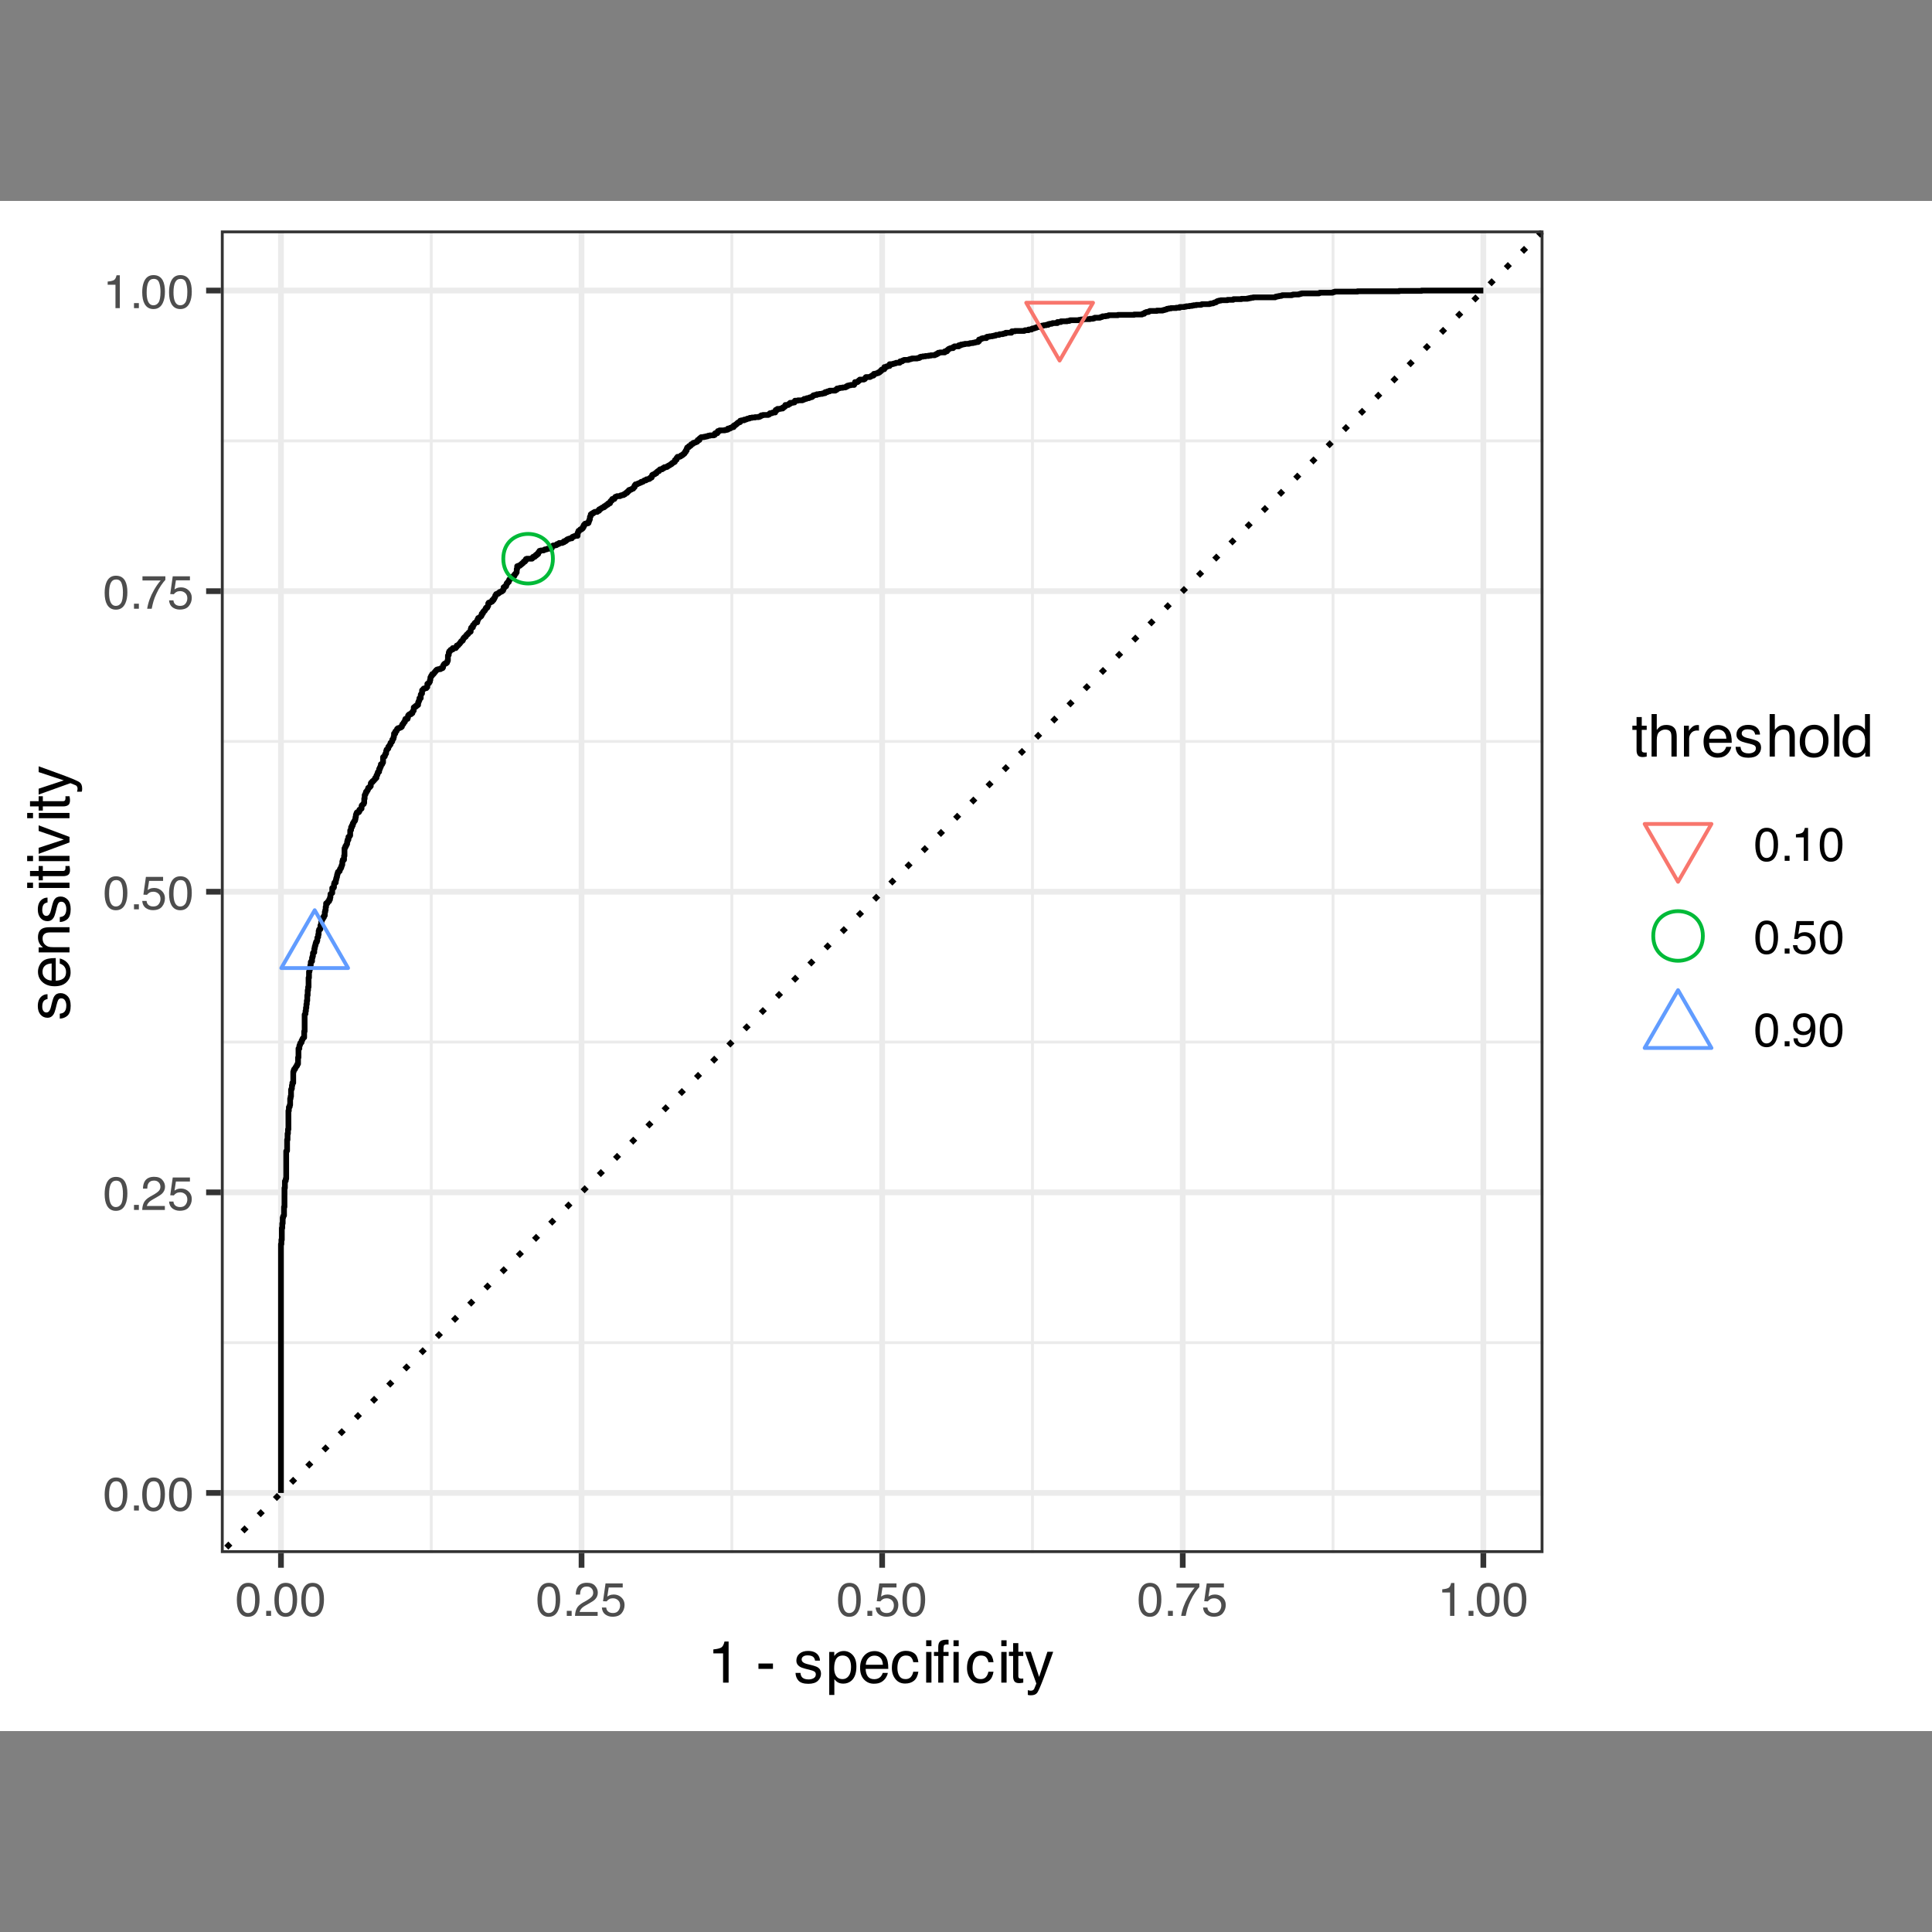<?xml version="1.0" encoding="UTF-8"?>
<svg xmlns="http://www.w3.org/2000/svg" xmlns:xlink="http://www.w3.org/1999/xlink" width="360" height="360" viewBox="0 0 360 360">
<rect x="0" y="0" width="360" height="360" fill="#808080" stroke="none"/>
<defs>
<g>
<g id="glyph-0-0">
<path d="M 0.281 0 L 0.281 -6.312 L 5.297 -6.312 L 5.297 0 Z M 4.5 -0.797 L 4.5 -5.516 L 1.078 -5.516 L 1.078 -0.797 Z M 4.5 -0.797 "/>
</g>
<g id="glyph-0-1">
<path d="M 2.375 -6.156 C 3.176 -6.156 3.754 -5.828 4.109 -5.172 C 4.379 -4.66 4.516 -3.961 4.516 -3.078 C 4.516 -2.242 4.391 -1.555 4.141 -1.016 C 3.785 -0.223 3.195 0.172 2.375 0.172 C 1.633 0.172 1.082 -0.148 0.719 -0.797 C 0.426 -1.328 0.281 -2.047 0.281 -2.953 C 0.281 -3.648 0.367 -4.25 0.547 -4.75 C 0.879 -5.688 1.488 -6.156 2.375 -6.156 Z M 2.375 -0.531 C 2.77 -0.531 3.086 -0.707 3.328 -1.062 C 3.566 -1.426 3.688 -2.086 3.688 -3.047 C 3.688 -3.754 3.598 -4.332 3.422 -4.781 C 3.254 -5.227 2.922 -5.453 2.422 -5.453 C 1.973 -5.453 1.641 -5.238 1.422 -4.812 C 1.211 -4.383 1.109 -3.754 1.109 -2.922 C 1.109 -2.297 1.176 -1.789 1.312 -1.406 C 1.52 -0.82 1.875 -0.531 2.375 -0.531 Z M 2.375 -0.531 "/>
</g>
<g id="glyph-0-2">
<path d="M 0.75 -0.938 L 1.656 -0.938 L 1.656 0 L 0.75 0 Z M 0.75 -0.938 "/>
</g>
<g id="glyph-0-3">
<path d="M 0.281 0 C 0.301 -0.531 0.406 -0.988 0.594 -1.375 C 0.789 -1.77 1.164 -2.129 1.719 -2.453 L 2.547 -2.922 C 2.91 -3.141 3.164 -3.328 3.312 -3.484 C 3.551 -3.711 3.672 -3.984 3.672 -4.297 C 3.672 -4.648 3.562 -4.93 3.344 -5.141 C 3.133 -5.359 2.848 -5.469 2.484 -5.469 C 1.961 -5.469 1.598 -5.266 1.391 -4.859 C 1.285 -4.648 1.227 -4.352 1.219 -3.969 L 0.422 -3.969 C 0.43 -4.5 0.531 -4.938 0.719 -5.281 C 1.051 -5.875 1.645 -6.172 2.5 -6.172 C 3.195 -6.172 3.707 -5.977 4.031 -5.594 C 4.363 -5.219 4.531 -4.797 4.531 -4.328 C 4.531 -3.836 4.352 -3.414 4 -3.062 C 3.801 -2.863 3.441 -2.617 2.922 -2.328 L 2.344 -2 C 2.062 -1.844 1.836 -1.695 1.672 -1.562 C 1.391 -1.312 1.211 -1.035 1.141 -0.734 L 4.5 -0.734 L 4.5 0 Z M 0.281 0 "/>
</g>
<g id="glyph-0-4">
<path d="M 1.094 -1.562 C 1.133 -1.125 1.336 -0.82 1.703 -0.656 C 1.879 -0.57 2.094 -0.531 2.344 -0.531 C 2.801 -0.531 3.141 -0.676 3.359 -0.969 C 3.578 -1.258 3.688 -1.582 3.688 -1.938 C 3.688 -2.363 3.555 -2.691 3.297 -2.922 C 3.035 -3.16 2.719 -3.281 2.344 -3.281 C 2.082 -3.281 1.852 -3.227 1.656 -3.125 C 1.469 -3.02 1.305 -2.879 1.172 -2.703 L 0.5 -2.734 L 0.969 -6.047 L 4.172 -6.047 L 4.172 -5.297 L 1.562 -5.297 L 1.297 -3.594 C 1.43 -3.695 1.566 -3.773 1.703 -3.828 C 1.93 -3.93 2.195 -3.984 2.5 -3.984 C 3.062 -3.984 3.535 -3.801 3.922 -3.438 C 4.316 -3.07 4.516 -2.609 4.516 -2.047 C 4.516 -1.461 4.332 -0.945 3.969 -0.5 C 3.613 -0.062 3.047 0.156 2.266 0.156 C 1.754 0.156 1.305 0.012 0.922 -0.266 C 0.547 -0.547 0.332 -0.977 0.281 -1.562 Z M 1.094 -1.562 "/>
</g>
<g id="glyph-0-5">
<path d="M 4.594 -6.047 L 4.594 -5.375 C 4.395 -5.176 4.129 -4.836 3.797 -4.359 C 3.473 -3.891 3.188 -3.379 2.938 -2.828 C 2.688 -2.297 2.5 -1.812 2.375 -1.375 C 2.289 -1.082 2.18 -0.625 2.047 0 L 1.203 0 C 1.391 -1.176 1.816 -2.344 2.484 -3.5 C 2.879 -4.188 3.289 -4.773 3.719 -5.266 L 0.328 -5.266 L 0.328 -6.047 Z M 4.594 -6.047 "/>
</g>
<g id="glyph-0-6">
<path d="M 0.844 -4.359 L 0.844 -4.953 C 1.395 -5.004 1.781 -5.094 2 -5.219 C 2.227 -5.344 2.395 -5.645 2.5 -6.125 L 3.109 -6.125 L 3.109 0 L 2.297 0 L 2.297 -4.359 Z M 0.844 -4.359 "/>
</g>
<g id="glyph-0-7">
<path d="M 1.172 -1.484 C 1.191 -1.055 1.352 -0.758 1.656 -0.594 C 1.82 -0.508 2 -0.469 2.188 -0.469 C 2.562 -0.469 2.879 -0.617 3.141 -0.922 C 3.398 -1.234 3.582 -1.863 3.688 -2.812 C 3.52 -2.539 3.305 -2.348 3.047 -2.234 C 2.797 -2.129 2.523 -2.078 2.234 -2.078 C 1.641 -2.078 1.172 -2.258 0.828 -2.625 C 0.484 -2.988 0.312 -3.461 0.312 -4.047 C 0.312 -4.609 0.477 -5.098 0.812 -5.516 C 1.156 -5.941 1.66 -6.156 2.328 -6.156 C 3.223 -6.156 3.844 -5.754 4.188 -4.953 C 4.375 -4.504 4.469 -3.945 4.469 -3.281 C 4.469 -2.531 4.352 -1.863 4.125 -1.281 C 3.75 -0.312 3.113 0.172 2.219 0.172 C 1.625 0.172 1.172 0.012 0.859 -0.297 C 0.547 -0.609 0.391 -1.004 0.391 -1.484 Z M 2.344 -2.75 C 2.645 -2.75 2.922 -2.848 3.172 -3.047 C 3.43 -3.254 3.562 -3.609 3.562 -4.109 C 3.562 -4.566 3.445 -4.906 3.219 -5.125 C 2.988 -5.344 2.695 -5.453 2.344 -5.453 C 1.969 -5.453 1.664 -5.32 1.438 -5.062 C 1.219 -4.812 1.109 -4.477 1.109 -4.062 C 1.109 -3.656 1.207 -3.332 1.406 -3.094 C 1.602 -2.863 1.914 -2.75 2.344 -2.75 Z M 2.344 -2.75 "/>
</g>
<g id="glyph-1-0">
<path d="M 0.359 0 L 0.359 -7.891 L 6.625 -7.891 L 6.625 0 Z M 5.625 -0.984 L 5.625 -6.906 L 1.344 -6.906 L 1.344 -0.984 Z M 5.625 -0.984 "/>
</g>
<g id="glyph-1-1">
<path d="M 1.047 -5.453 L 1.047 -6.188 C 1.742 -6.258 2.227 -6.375 2.5 -6.531 C 2.781 -6.688 2.988 -7.062 3.125 -7.656 L 3.891 -7.656 L 3.891 0 L 2.859 0 L 2.859 -5.453 Z M 1.047 -5.453 "/>
</g>
<g id="glyph-1-2">
</g>
<g id="glyph-1-3">
<path d="M 0.453 -3.562 L 3.156 -3.562 L 3.156 -2.562 L 0.453 -2.562 Z M 0.453 -3.562 "/>
</g>
<g id="glyph-1-4">
<path d="M 1.281 -1.812 C 1.312 -1.488 1.395 -1.238 1.531 -1.062 C 1.77 -0.75 2.191 -0.594 2.797 -0.594 C 3.148 -0.594 3.461 -0.672 3.734 -0.828 C 4.004 -0.984 4.141 -1.223 4.141 -1.547 C 4.141 -1.797 4.031 -1.984 3.812 -2.109 C 3.676 -2.191 3.398 -2.285 2.984 -2.391 L 2.219 -2.578 C 1.727 -2.703 1.367 -2.836 1.141 -2.984 C 0.723 -3.254 0.516 -3.617 0.516 -4.078 C 0.516 -4.617 0.707 -5.055 1.094 -5.391 C 1.488 -5.734 2.02 -5.906 2.688 -5.906 C 3.551 -5.906 4.176 -5.648 4.562 -5.141 C 4.801 -4.816 4.914 -4.469 4.906 -4.094 L 4 -4.094 C 3.977 -4.312 3.898 -4.508 3.766 -4.688 C 3.547 -4.945 3.16 -5.078 2.609 -5.078 C 2.242 -5.078 1.969 -5.004 1.781 -4.859 C 1.594 -4.723 1.5 -4.539 1.5 -4.312 C 1.5 -4.062 1.625 -3.863 1.875 -3.719 C 2.008 -3.625 2.219 -3.539 2.5 -3.469 L 3.141 -3.312 C 3.836 -3.145 4.301 -2.984 4.531 -2.828 C 4.914 -2.578 5.109 -2.191 5.109 -1.672 C 5.109 -1.148 4.91 -0.703 4.516 -0.328 C 4.129 0.035 3.539 0.219 2.75 0.219 C 1.895 0.219 1.285 0.023 0.922 -0.359 C 0.566 -0.754 0.379 -1.238 0.359 -1.812 Z M 2.719 -5.891 Z M 2.719 -5.891 "/>
</g>
<g id="glyph-1-5">
<path d="M 3.141 -0.656 C 3.586 -0.656 3.957 -0.844 4.25 -1.219 C 4.551 -1.594 4.703 -2.156 4.703 -2.906 C 4.703 -3.363 4.641 -3.758 4.516 -4.094 C 4.266 -4.727 3.805 -5.047 3.141 -5.047 C 2.461 -5.047 2.004 -4.711 1.766 -4.047 C 1.629 -3.68 1.562 -3.223 1.562 -2.672 C 1.562 -2.234 1.629 -1.859 1.766 -1.547 C 2.016 -0.953 2.473 -0.656 3.141 -0.656 Z M 0.641 -5.719 L 1.578 -5.719 L 1.578 -4.969 C 1.766 -5.227 1.973 -5.426 2.203 -5.562 C 2.535 -5.781 2.922 -5.891 3.359 -5.891 C 4.004 -5.891 4.555 -5.641 5.016 -5.141 C 5.473 -4.641 5.703 -3.926 5.703 -3 C 5.703 -1.75 5.375 -0.852 4.719 -0.312 C 4.301 0.02 3.816 0.188 3.266 0.188 C 2.828 0.188 2.461 0.09 2.172 -0.094 C 2.004 -0.195 1.812 -0.379 1.594 -0.641 L 1.594 2.297 L 0.641 2.297 Z M 0.641 -5.719 "/>
</g>
<g id="glyph-1-6">
<path d="M 3.109 -5.875 C 3.516 -5.875 3.906 -5.781 4.281 -5.594 C 4.664 -5.406 4.961 -5.156 5.172 -4.844 C 5.359 -4.562 5.484 -4.223 5.547 -3.828 C 5.609 -3.566 5.641 -3.145 5.641 -2.562 L 1.422 -2.562 C 1.441 -1.977 1.578 -1.508 1.828 -1.156 C 2.086 -0.812 2.488 -0.641 3.031 -0.641 C 3.539 -0.641 3.945 -0.805 4.25 -1.141 C 4.414 -1.328 4.535 -1.551 4.609 -1.812 L 5.562 -1.812 C 5.531 -1.594 5.441 -1.352 5.297 -1.094 C 5.16 -0.832 5.004 -0.625 4.828 -0.469 C 4.535 -0.176 4.176 0.02 3.75 0.125 C 3.508 0.176 3.242 0.203 2.953 0.203 C 2.234 0.203 1.625 -0.055 1.125 -0.578 C 0.633 -1.098 0.391 -1.828 0.391 -2.766 C 0.391 -3.691 0.641 -4.441 1.141 -5.016 C 1.641 -5.586 2.297 -5.875 3.109 -5.875 Z M 4.641 -3.328 C 4.609 -3.754 4.52 -4.094 4.375 -4.344 C 4.102 -4.801 3.66 -5.031 3.047 -5.031 C 2.598 -5.031 2.223 -4.867 1.922 -4.547 C 1.629 -4.234 1.473 -3.828 1.453 -3.328 Z M 3.016 -5.891 Z M 3.016 -5.891 "/>
</g>
<g id="glyph-1-7">
<path d="M 2.922 -5.922 C 3.578 -5.922 4.109 -5.758 4.516 -5.438 C 4.922 -5.125 5.164 -4.582 5.25 -3.812 L 4.297 -3.812 C 4.242 -4.164 4.113 -4.457 3.906 -4.688 C 3.707 -4.926 3.379 -5.047 2.922 -5.047 C 2.305 -5.047 1.867 -4.75 1.609 -4.156 C 1.43 -3.758 1.344 -3.273 1.344 -2.703 C 1.344 -2.129 1.461 -1.645 1.703 -1.25 C 1.953 -0.852 2.336 -0.656 2.859 -0.656 C 3.266 -0.656 3.582 -0.773 3.812 -1.016 C 4.051 -1.266 4.211 -1.602 4.297 -2.031 L 5.25 -2.031 C 5.133 -1.27 4.863 -0.711 4.438 -0.359 C 4.008 -0.004 3.457 0.172 2.781 0.172 C 2.031 0.172 1.43 -0.102 0.984 -0.656 C 0.535 -1.207 0.312 -1.895 0.312 -2.719 C 0.312 -3.727 0.555 -4.516 1.047 -5.078 C 1.535 -5.641 2.16 -5.922 2.922 -5.922 Z M 2.781 -5.891 Z M 2.781 -5.891 "/>
</g>
<g id="glyph-1-8">
<path d="M 0.703 -5.719 L 1.688 -5.719 L 1.688 0 L 0.703 0 Z M 0.703 -7.891 L 1.688 -7.891 L 1.688 -6.797 L 0.703 -6.797 Z M 0.703 -7.891 "/>
</g>
<g id="glyph-1-9">
<path d="M 0.953 -6.625 C 0.961 -7.031 1.031 -7.328 1.156 -7.516 C 1.383 -7.836 1.82 -8 2.469 -8 C 2.531 -8 2.594 -8 2.656 -8 C 2.719 -8 2.789 -7.992 2.875 -7.984 L 2.875 -7.094 C 2.77 -7.102 2.695 -7.109 2.656 -7.109 C 2.613 -7.109 2.57 -7.109 2.531 -7.109 C 2.238 -7.109 2.062 -7.031 2 -6.875 C 1.945 -6.727 1.922 -6.344 1.922 -5.719 L 2.875 -5.719 L 2.875 -4.969 L 1.906 -4.969 L 1.906 0 L 0.953 0 L 0.953 -4.969 L 0.156 -4.969 L 0.156 -5.719 L 0.953 -5.719 Z M 3.797 -6.797 L 3.797 -7.891 L 4.766 -7.891 L 4.766 -6.797 Z M 3.797 -5.719 L 4.766 -5.719 L 4.766 0 L 3.797 0 Z M 3.797 -5.719 "/>
</g>
<g id="glyph-1-10">
<path d="M 0.906 -7.359 L 1.875 -7.359 L 1.875 -5.75 L 2.797 -5.75 L 2.797 -4.969 L 1.875 -4.969 L 1.875 -1.203 C 1.875 -1.004 1.941 -0.875 2.078 -0.812 C 2.16 -0.77 2.285 -0.75 2.453 -0.75 C 2.504 -0.75 2.555 -0.75 2.609 -0.75 C 2.66 -0.75 2.723 -0.754 2.797 -0.766 L 2.797 0 C 2.68 0.031 2.562 0.051 2.438 0.062 C 2.32 0.082 2.195 0.094 2.062 0.094 C 1.613 0.094 1.305 -0.02 1.141 -0.25 C 0.984 -0.488 0.906 -0.789 0.906 -1.156 L 0.906 -4.969 L 0.125 -4.969 L 0.125 -5.75 L 0.906 -5.75 Z M 0.906 -7.359 "/>
</g>
<g id="glyph-1-11">
<path d="M 4.297 -5.75 L 5.375 -5.75 C 5.238 -5.383 4.938 -4.547 4.469 -3.234 C 4.113 -2.242 3.816 -1.438 3.578 -0.812 C 3.023 0.652 2.633 1.551 2.406 1.875 C 2.176 2.195 1.781 2.359 1.219 2.359 C 1.082 2.359 0.977 2.352 0.906 2.344 C 0.832 2.332 0.742 2.312 0.641 2.281 L 0.641 1.406 C 0.805 1.445 0.926 1.473 1 1.484 C 1.07 1.492 1.141 1.5 1.203 1.5 C 1.379 1.5 1.508 1.469 1.594 1.406 C 1.676 1.352 1.75 1.285 1.812 1.203 C 1.82 1.172 1.883 1.02 2 0.75 C 2.113 0.488 2.191 0.297 2.234 0.172 L 0.109 -5.75 L 1.203 -5.75 L 2.75 -1.062 Z M 2.75 -5.891 Z M 2.75 -5.891 "/>
</g>
<g id="glyph-1-12">
<path d="M 0.703 -7.922 L 1.672 -7.922 L 1.672 -4.969 C 1.898 -5.258 2.109 -5.469 2.297 -5.594 C 2.609 -5.789 2.992 -5.891 3.453 -5.891 C 4.285 -5.891 4.852 -5.598 5.156 -5.016 C 5.312 -4.691 5.391 -4.25 5.391 -3.688 L 5.391 0 L 4.406 0 L 4.406 -3.625 C 4.406 -4.051 4.352 -4.363 4.25 -4.562 C 4.07 -4.875 3.738 -5.031 3.25 -5.031 C 2.852 -5.031 2.488 -4.891 2.156 -4.609 C 1.832 -4.336 1.672 -3.816 1.672 -3.047 L 1.672 0 L 0.703 0 Z M 0.703 -7.922 "/>
</g>
<g id="glyph-1-13">
<path d="M 0.734 -5.75 L 1.656 -5.75 L 1.656 -4.766 C 1.727 -4.953 1.91 -5.18 2.203 -5.453 C 2.492 -5.734 2.832 -5.875 3.219 -5.875 C 3.238 -5.875 3.27 -5.875 3.312 -5.875 C 3.352 -5.875 3.426 -5.867 3.531 -5.859 L 3.531 -4.828 C 3.477 -4.836 3.426 -4.844 3.375 -4.844 C 3.32 -4.852 3.27 -4.859 3.219 -4.859 C 2.727 -4.859 2.352 -4.703 2.094 -4.391 C 1.832 -4.078 1.703 -3.719 1.703 -3.312 L 1.703 0 L 0.734 0 Z M 0.734 -5.75 "/>
</g>
<g id="glyph-1-14">
<path d="M 2.984 -0.625 C 3.629 -0.625 4.07 -0.863 4.312 -1.344 C 4.551 -1.832 4.672 -2.375 4.672 -2.969 C 4.672 -3.508 4.582 -3.945 4.406 -4.281 C 4.133 -4.812 3.664 -5.078 3 -5.078 C 2.406 -5.078 1.973 -4.848 1.703 -4.391 C 1.441 -3.941 1.312 -3.398 1.312 -2.766 C 1.312 -2.148 1.441 -1.641 1.703 -1.234 C 1.973 -0.828 2.398 -0.625 2.984 -0.625 Z M 3.031 -5.922 C 3.77 -5.922 4.395 -5.672 4.906 -5.172 C 5.414 -4.68 5.672 -3.957 5.672 -3 C 5.672 -2.07 5.445 -1.305 5 -0.703 C 4.551 -0.098 3.852 0.203 2.906 0.203 C 2.113 0.203 1.484 -0.062 1.016 -0.594 C 0.547 -1.125 0.312 -1.844 0.312 -2.75 C 0.312 -3.719 0.555 -4.488 1.047 -5.062 C 1.535 -5.633 2.195 -5.922 3.031 -5.922 Z M 3 -5.891 Z M 3 -5.891 "/>
</g>
<g id="glyph-1-15">
<path d="M 0.734 -7.891 L 1.703 -7.891 L 1.703 0 L 0.734 0 Z M 0.734 -7.891 "/>
</g>
<g id="glyph-1-16">
<path d="M 1.328 -2.812 C 1.328 -2.195 1.457 -1.68 1.719 -1.266 C 1.977 -0.848 2.395 -0.641 2.969 -0.641 C 3.414 -0.641 3.781 -0.832 4.062 -1.219 C 4.352 -1.602 4.5 -2.156 4.5 -2.875 C 4.5 -3.602 4.348 -4.141 4.047 -4.484 C 3.754 -4.836 3.391 -5.016 2.953 -5.016 C 2.473 -5.016 2.082 -4.828 1.781 -4.453 C 1.477 -4.078 1.328 -3.531 1.328 -2.812 Z M 2.781 -5.859 C 3.219 -5.859 3.586 -5.766 3.891 -5.578 C 4.055 -5.473 4.25 -5.285 4.469 -5.016 L 4.469 -7.922 L 5.391 -7.922 L 5.391 0 L 4.531 0 L 4.531 -0.797 C 4.301 -0.441 4.031 -0.188 3.719 -0.031 C 3.414 0.121 3.066 0.203 2.672 0.203 C 2.023 0.203 1.469 -0.062 1 -0.594 C 0.531 -1.133 0.297 -1.852 0.297 -2.75 C 0.297 -3.594 0.508 -4.32 0.938 -4.938 C 1.363 -5.551 1.977 -5.859 2.781 -5.859 Z M 2.781 -5.859 "/>
</g>
<g id="glyph-2-0">
<path d="M 0 -0.359 L -7.891 -0.359 L -7.891 -6.625 L 0 -6.625 Z M -0.984 -5.625 L -6.906 -5.625 L -6.906 -1.344 L -0.984 -1.344 Z M -0.984 -5.625 "/>
</g>
<g id="glyph-2-1">
<path d="M -1.812 -1.281 C -1.488 -1.312 -1.238 -1.395 -1.062 -1.531 C -0.75 -1.77 -0.594 -2.191 -0.594 -2.797 C -0.594 -3.148 -0.672 -3.461 -0.828 -3.734 C -0.984 -4.004 -1.223 -4.141 -1.547 -4.141 C -1.797 -4.141 -1.984 -4.031 -2.109 -3.812 C -2.191 -3.676 -2.285 -3.398 -2.391 -2.984 L -2.578 -2.219 C -2.703 -1.727 -2.836 -1.367 -2.984 -1.141 C -3.254 -0.723 -3.617 -0.516 -4.078 -0.516 C -4.617 -0.516 -5.055 -0.707 -5.391 -1.094 C -5.734 -1.488 -5.906 -2.02 -5.906 -2.688 C -5.906 -3.551 -5.648 -4.176 -5.141 -4.562 C -4.816 -4.801 -4.469 -4.914 -4.094 -4.906 L -4.094 -4 C -4.312 -3.977 -4.508 -3.898 -4.688 -3.766 C -4.945 -3.547 -5.078 -3.16 -5.078 -2.609 C -5.078 -2.242 -5.004 -1.969 -4.859 -1.781 C -4.723 -1.594 -4.539 -1.5 -4.312 -1.5 C -4.062 -1.5 -3.863 -1.625 -3.719 -1.875 C -3.625 -2.008 -3.539 -2.219 -3.469 -2.5 L -3.312 -3.141 C -3.145 -3.836 -2.984 -4.301 -2.828 -4.531 C -2.578 -4.914 -2.191 -5.109 -1.672 -5.109 C -1.148 -5.109 -0.703 -4.91 -0.328 -4.516 C 0.035 -4.129 0.219 -3.539 0.219 -2.75 C 0.219 -1.895 0.023 -1.285 -0.359 -0.922 C -0.754 -0.566 -1.238 -0.379 -1.812 -0.359 Z M -5.891 -2.719 Z M -5.891 -2.719 "/>
</g>
<g id="glyph-2-2">
<path d="M -5.875 -3.109 C -5.875 -3.516 -5.781 -3.906 -5.594 -4.281 C -5.406 -4.664 -5.156 -4.961 -4.844 -5.172 C -4.562 -5.359 -4.223 -5.484 -3.828 -5.547 C -3.566 -5.609 -3.145 -5.641 -2.562 -5.641 L -2.562 -1.422 C -1.977 -1.441 -1.508 -1.578 -1.156 -1.828 C -0.812 -2.086 -0.641 -2.488 -0.641 -3.031 C -0.641 -3.539 -0.805 -3.945 -1.141 -4.25 C -1.328 -4.414 -1.551 -4.535 -1.812 -4.609 L -1.812 -5.562 C -1.594 -5.531 -1.352 -5.441 -1.094 -5.297 C -0.832 -5.16 -0.625 -5.004 -0.469 -4.828 C -0.176 -4.535 0.02 -4.176 0.125 -3.75 C 0.176 -3.508 0.203 -3.242 0.203 -2.953 C 0.203 -2.234 -0.055 -1.625 -0.578 -1.125 C -1.098 -0.633 -1.828 -0.391 -2.766 -0.391 C -3.691 -0.391 -4.441 -0.641 -5.016 -1.141 C -5.586 -1.641 -5.875 -2.297 -5.875 -3.109 Z M -3.328 -4.641 C -3.754 -4.609 -4.094 -4.52 -4.344 -4.375 C -4.801 -4.102 -5.031 -3.66 -5.031 -3.047 C -5.031 -2.598 -4.867 -2.223 -4.547 -1.922 C -4.234 -1.629 -3.828 -1.473 -3.328 -1.453 Z M -5.891 -3.016 Z M -5.891 -3.016 "/>
</g>
<g id="glyph-2-3">
<path d="M -5.75 -0.703 L -5.75 -1.625 L -4.938 -1.625 C -5.27 -1.895 -5.508 -2.18 -5.656 -2.484 C -5.801 -2.797 -5.875 -3.133 -5.875 -3.5 C -5.875 -4.32 -5.594 -4.875 -5.031 -5.156 C -4.719 -5.312 -4.27 -5.391 -3.688 -5.391 L 0 -5.391 L 0 -4.422 L -3.625 -4.422 C -3.977 -4.422 -4.258 -4.367 -4.469 -4.266 C -4.832 -4.086 -5.016 -3.773 -5.016 -3.328 C -5.016 -3.098 -4.988 -2.91 -4.938 -2.766 C -4.863 -2.492 -4.707 -2.258 -4.469 -2.062 C -4.281 -1.906 -4.082 -1.801 -3.875 -1.75 C -3.676 -1.695 -3.391 -1.672 -3.016 -1.672 L 0 -1.672 L 0 -0.703 Z M -5.891 -2.984 Z M -5.891 -2.984 "/>
</g>
<g id="glyph-2-4">
<path d="M -5.719 -0.703 L -5.719 -1.688 L 0 -1.688 L 0 -0.703 Z M -7.891 -0.703 L -7.891 -1.688 L -6.797 -1.688 L -6.797 -0.703 Z M -7.891 -0.703 "/>
</g>
<g id="glyph-2-5">
<path d="M -7.359 -0.906 L -7.359 -1.875 L -5.75 -1.875 L -5.75 -2.797 L -4.969 -2.797 L -4.969 -1.875 L -1.203 -1.875 C -1.004 -1.875 -0.875 -1.941 -0.812 -2.078 C -0.77 -2.16 -0.75 -2.285 -0.75 -2.453 C -0.75 -2.504 -0.75 -2.555 -0.75 -2.609 C -0.75 -2.66 -0.754 -2.723 -0.766 -2.797 L 0 -2.797 C 0.031 -2.68 0.051 -2.562 0.062 -2.438 C 0.082 -2.32 0.094 -2.195 0.094 -2.062 C 0.094 -1.613 -0.02 -1.305 -0.25 -1.141 C -0.488 -0.984 -0.789 -0.906 -1.156 -0.906 L -4.969 -0.906 L -4.969 -0.125 L -5.75 -0.125 L -5.75 -0.906 Z M -7.359 -0.906 "/>
</g>
<g id="glyph-2-6">
<path d="M -5.75 -1.188 L -1.062 -2.719 L -5.75 -4.328 L -5.75 -5.375 L 0 -3.219 L 0 -2.188 L -5.75 -0.062 Z M -5.75 -1.188 "/>
</g>
<g id="glyph-2-7">
<path d="M -5.75 -4.297 L -5.75 -5.375 C -5.383 -5.238 -4.547 -4.938 -3.234 -4.469 C -2.242 -4.113 -1.438 -3.816 -0.812 -3.578 C 0.652 -3.023 1.551 -2.633 1.875 -2.406 C 2.195 -2.176 2.359 -1.781 2.359 -1.219 C 2.359 -1.082 2.352 -0.977 2.344 -0.906 C 2.332 -0.832 2.312 -0.742 2.281 -0.641 L 1.406 -0.641 C 1.445 -0.805 1.473 -0.926 1.484 -1 C 1.492 -1.07 1.5 -1.141 1.5 -1.203 C 1.5 -1.379 1.469 -1.508 1.406 -1.594 C 1.352 -1.676 1.285 -1.75 1.203 -1.812 C 1.172 -1.82 1.02 -1.883 0.75 -2 C 0.488 -2.113 0.297 -2.191 0.172 -2.234 L -5.75 -0.109 L -5.75 -1.203 L -1.062 -2.75 Z M -5.891 -2.75 Z M -5.891 -2.75 "/>
</g>
</g>
<clipPath id="clip-0">
<path clip-rule="nonzero" d="M 0 37.457 L 360 37.457 L 360 322.539 L 0 322.539 Z M 0 37.457 "/>
</clipPath>
<clipPath id="clip-1">
<path clip-rule="nonzero" d="M 41.152 42.938 L 287.605 42.938 L 287.605 289.391 L 41.152 289.391 Z M 41.152 42.938 "/>
</clipPath>
<clipPath id="clip-2">
<path clip-rule="nonzero" d="M 41.152 249 L 287.605 249 L 287.605 251 L 41.152 251 Z M 41.152 249 "/>
</clipPath>
<clipPath id="clip-3">
<path clip-rule="nonzero" d="M 41.152 193 L 287.605 193 L 287.605 195 L 41.152 195 Z M 41.152 193 "/>
</clipPath>
<clipPath id="clip-4">
<path clip-rule="nonzero" d="M 41.152 137 L 287.605 137 L 287.605 139 L 41.152 139 Z M 41.152 137 "/>
</clipPath>
<clipPath id="clip-5">
<path clip-rule="nonzero" d="M 41.152 81 L 287.605 81 L 287.605 83 L 41.152 83 Z M 41.152 81 "/>
</clipPath>
<clipPath id="clip-6">
<path clip-rule="nonzero" d="M 80 42.938 L 81 42.938 L 81 289.391 L 80 289.391 Z M 80 42.938 "/>
</clipPath>
<clipPath id="clip-7">
<path clip-rule="nonzero" d="M 136 42.938 L 137 42.938 L 137 289.391 L 136 289.391 Z M 136 42.938 "/>
</clipPath>
<clipPath id="clip-8">
<path clip-rule="nonzero" d="M 192 42.938 L 193 42.938 L 193 289.391 L 192 289.391 Z M 192 42.938 "/>
</clipPath>
<clipPath id="clip-9">
<path clip-rule="nonzero" d="M 248 42.938 L 249 42.938 L 249 289.391 L 248 289.391 Z M 248 42.938 "/>
</clipPath>
<clipPath id="clip-10">
<path clip-rule="nonzero" d="M 41.152 277 L 287.605 277 L 287.605 279 L 41.152 279 Z M 41.152 277 "/>
</clipPath>
<clipPath id="clip-11">
<path clip-rule="nonzero" d="M 41.152 221 L 287.605 221 L 287.605 223 L 41.152 223 Z M 41.152 221 "/>
</clipPath>
<clipPath id="clip-12">
<path clip-rule="nonzero" d="M 41.152 165 L 287.605 165 L 287.605 167 L 41.152 167 Z M 41.152 165 "/>
</clipPath>
<clipPath id="clip-13">
<path clip-rule="nonzero" d="M 41.152 109 L 287.605 109 L 287.605 111 L 41.152 111 Z M 41.152 109 "/>
</clipPath>
<clipPath id="clip-14">
<path clip-rule="nonzero" d="M 41.152 53 L 287.605 53 L 287.605 55 L 41.152 55 Z M 41.152 53 "/>
</clipPath>
<clipPath id="clip-15">
<path clip-rule="nonzero" d="M 51 42.938 L 53 42.938 L 53 289.391 L 51 289.391 Z M 51 42.938 "/>
</clipPath>
<clipPath id="clip-16">
<path clip-rule="nonzero" d="M 107 42.938 L 109 42.938 L 109 289.391 L 107 289.391 Z M 107 42.938 "/>
</clipPath>
<clipPath id="clip-17">
<path clip-rule="nonzero" d="M 163 42.938 L 165 42.938 L 165 289.391 L 163 289.391 Z M 163 42.938 "/>
</clipPath>
<clipPath id="clip-18">
<path clip-rule="nonzero" d="M 219 42.938 L 221 42.938 L 221 289.391 L 219 289.391 Z M 219 42.938 "/>
</clipPath>
<clipPath id="clip-19">
<path clip-rule="nonzero" d="M 275 42.938 L 277 42.938 L 277 289.391 L 275 289.391 Z M 275 42.938 "/>
</clipPath>
<clipPath id="clip-20">
<path clip-rule="nonzero" d="M 41.152 42.938 L 287.605 42.938 L 287.605 289.391 L 41.152 289.391 Z M 41.152 42.938 "/>
</clipPath>
<clipPath id="clip-21">
<path clip-rule="nonzero" d="M 41.152 42.938 L 287.605 42.938 L 287.605 289.391 L 41.152 289.391 Z M 41.152 42.938 "/>
</clipPath>
</defs>
<g clip-path="url(#clip-0)">
<path fill-rule="nonzero" fill="rgb(100%, 100%, 100%)" fill-opacity="1" stroke-width="1.067" stroke-linecap="round" stroke-linejoin="round" stroke="rgb(100%, 100%, 100%)" stroke-opacity="1" stroke-miterlimit="10" d="M 0 322.543 L 360 322.543 L 360 37.461 L 0 37.461 Z M 0 322.543 "/>
</g>
<g clip-path="url(#clip-1)">
<path fill-rule="nonzero" fill="rgb(100%, 100%, 100%)" fill-opacity="1" d="M 41.152 289.391 L 287.605 289.391 L 287.605 42.938 L 41.152 42.938 Z M 41.152 289.391 "/>
</g>
<g clip-path="url(#clip-2)">
<path fill="none" stroke-width="0.533" stroke-linecap="butt" stroke-linejoin="round" stroke="rgb(92.157%, 92.157%, 92.157%)" stroke-opacity="1" stroke-miterlimit="10" d="M 41.152 250.184 L 287.602 250.184 "/>
</g>
<g clip-path="url(#clip-3)">
<path fill="none" stroke-width="0.533" stroke-linecap="butt" stroke-linejoin="round" stroke="rgb(92.157%, 92.157%, 92.157%)" stroke-opacity="1" stroke-miterlimit="10" d="M 41.152 194.172 L 287.602 194.172 "/>
</g>
<g clip-path="url(#clip-4)">
<path fill="none" stroke-width="0.533" stroke-linecap="butt" stroke-linejoin="round" stroke="rgb(92.157%, 92.157%, 92.157%)" stroke-opacity="1" stroke-miterlimit="10" d="M 41.152 138.16 L 287.602 138.16 "/>
</g>
<g clip-path="url(#clip-5)">
<path fill="none" stroke-width="0.533" stroke-linecap="butt" stroke-linejoin="round" stroke="rgb(92.157%, 92.157%, 92.157%)" stroke-opacity="1" stroke-miterlimit="10" d="M 41.152 82.148 L 287.602 82.148 "/>
</g>
<g clip-path="url(#clip-6)">
<path fill="none" stroke-width="0.533" stroke-linecap="butt" stroke-linejoin="round" stroke="rgb(92.157%, 92.157%, 92.157%)" stroke-opacity="1" stroke-miterlimit="10" d="M 80.359 289.391 L 80.359 42.938 "/>
</g>
<g clip-path="url(#clip-7)">
<path fill="none" stroke-width="0.533" stroke-linecap="butt" stroke-linejoin="round" stroke="rgb(92.157%, 92.157%, 92.157%)" stroke-opacity="1" stroke-miterlimit="10" d="M 136.371 289.391 L 136.371 42.938 "/>
</g>
<g clip-path="url(#clip-8)">
<path fill="none" stroke-width="0.533" stroke-linecap="butt" stroke-linejoin="round" stroke="rgb(92.157%, 92.157%, 92.157%)" stroke-opacity="1" stroke-miterlimit="10" d="M 192.383 289.391 L 192.383 42.938 "/>
</g>
<g clip-path="url(#clip-9)">
<path fill="none" stroke-width="0.533" stroke-linecap="butt" stroke-linejoin="round" stroke="rgb(92.157%, 92.157%, 92.157%)" stroke-opacity="1" stroke-miterlimit="10" d="M 248.395 289.391 L 248.395 42.938 "/>
</g>
<g clip-path="url(#clip-10)">
<path fill="none" stroke-width="1.067" stroke-linecap="butt" stroke-linejoin="round" stroke="rgb(92.157%, 92.157%, 92.157%)" stroke-opacity="1" stroke-miterlimit="10" d="M 41.152 278.188 L 287.602 278.188 "/>
</g>
<g clip-path="url(#clip-11)">
<path fill="none" stroke-width="1.067" stroke-linecap="butt" stroke-linejoin="round" stroke="rgb(92.157%, 92.157%, 92.157%)" stroke-opacity="1" stroke-miterlimit="10" d="M 41.152 222.176 L 287.602 222.176 "/>
</g>
<g clip-path="url(#clip-12)">
<path fill="none" stroke-width="1.067" stroke-linecap="butt" stroke-linejoin="round" stroke="rgb(92.157%, 92.157%, 92.157%)" stroke-opacity="1" stroke-miterlimit="10" d="M 41.152 166.164 L 287.602 166.164 "/>
</g>
<g clip-path="url(#clip-13)">
<path fill="none" stroke-width="1.067" stroke-linecap="butt" stroke-linejoin="round" stroke="rgb(92.157%, 92.157%, 92.157%)" stroke-opacity="1" stroke-miterlimit="10" d="M 41.152 110.152 L 287.602 110.152 "/>
</g>
<g clip-path="url(#clip-14)">
<path fill="none" stroke-width="1.067" stroke-linecap="butt" stroke-linejoin="round" stroke="rgb(92.157%, 92.157%, 92.157%)" stroke-opacity="1" stroke-miterlimit="10" d="M 41.152 54.141 L 287.602 54.141 "/>
</g>
<g clip-path="url(#clip-15)">
<path fill="none" stroke-width="1.067" stroke-linecap="butt" stroke-linejoin="round" stroke="rgb(92.157%, 92.157%, 92.157%)" stroke-opacity="1" stroke-miterlimit="10" d="M 52.352 289.391 L 52.352 42.938 "/>
</g>
<g clip-path="url(#clip-16)">
<path fill="none" stroke-width="1.067" stroke-linecap="butt" stroke-linejoin="round" stroke="rgb(92.157%, 92.157%, 92.157%)" stroke-opacity="1" stroke-miterlimit="10" d="M 108.363 289.391 L 108.363 42.938 "/>
</g>
<g clip-path="url(#clip-17)">
<path fill="none" stroke-width="1.067" stroke-linecap="butt" stroke-linejoin="round" stroke="rgb(92.157%, 92.157%, 92.157%)" stroke-opacity="1" stroke-miterlimit="10" d="M 164.375 289.391 L 164.375 42.938 "/>
</g>
<g clip-path="url(#clip-18)">
<path fill="none" stroke-width="1.067" stroke-linecap="butt" stroke-linejoin="round" stroke="rgb(92.157%, 92.157%, 92.157%)" stroke-opacity="1" stroke-miterlimit="10" d="M 220.387 289.391 L 220.387 42.938 "/>
</g>
<g clip-path="url(#clip-19)">
<path fill="none" stroke-width="1.067" stroke-linecap="butt" stroke-linejoin="round" stroke="rgb(92.157%, 92.157%, 92.157%)" stroke-opacity="1" stroke-miterlimit="10" d="M 276.398 289.391 L 276.398 42.938 "/>
</g>
<path fill="none" stroke-width="1.067" stroke-linecap="butt" stroke-linejoin="round" stroke="rgb(0%, 0%, 0%)" stroke-opacity="1" stroke-miterlimit="10" d="M 276.398 54.141 L 264.887 54.141 L 264.887 54.207 L 260.723 54.207 L 260.723 54.273 L 252.969 54.273 L 252.969 54.34 L 248.723 54.34 L 248.723 54.406 L 248.477 54.406 L 248.477 54.473 L 248.312 54.473 L 248.312 54.539 L 245.945 54.539 L 245.945 54.605 L 245.781 54.605 L 245.781 54.672 L 242.516 54.672 L 242.516 54.742 L 242.27 54.742 L 242.27 54.809 L 242.027 54.809 L 242.027 54.875 L 240.965 54.875 L 240.965 54.941 L 240.719 54.941 L 240.719 55.008 L 238.922 55.008 L 238.922 55.074 L 238.762 55.074 L 238.762 55.141 L 238.352 55.141 L 238.352 55.207 L 238.023 55.207 L 238.023 55.273 L 237.699 55.273 L 237.699 55.34 L 237.617 55.34 L 237.617 55.406 L 233.535 55.406 L 233.535 55.473 L 233.125 55.473 L 233.125 55.539 L 232.801 55.539 L 232.801 55.605 L 232.473 55.605 L 232.473 55.672 L 231.328 55.672 L 231.328 55.738 L 229.859 55.738 L 229.859 55.805 L 229.777 55.805 L 229.777 55.871 L 228.719 55.871 L 228.719 55.941 L 227.492 55.941 L 227.492 56.008 L 227.164 56.008 L 227.164 56.074 L 226.922 56.074 L 226.922 56.141 L 226.758 56.141 L 226.758 56.207 L 226.676 56.207 L 226.676 56.273 L 226.594 56.273 L 226.594 56.34 L 226.348 56.34 L 226.348 56.406 L 226.188 56.406 L 226.188 56.473 L 226.023 56.473 L 226.023 56.539 L 225.613 56.539 L 225.613 56.605 L 225.371 56.605 L 225.371 56.672 L 223.98 56.672 L 223.98 56.738 L 223.816 56.738 L 223.816 56.805 L 222.918 56.805 L 222.918 56.871 L 222.43 56.871 L 222.43 56.938 L 222.102 56.938 L 222.102 57.004 L 221.613 57.004 L 221.613 57.07 L 221.043 57.07 L 221.043 57.141 L 220.715 57.141 L 220.715 57.207 L 219.816 57.207 L 219.816 57.34 L 219.164 57.34 L 219.164 57.406 L 218.184 57.406 L 218.184 57.473 L 217.777 57.473 L 217.777 57.539 L 217.449 57.539 L 217.449 57.605 L 217.367 57.605 L 217.367 57.672 L 217.121 57.672 L 217.121 57.738 L 216.879 57.738 L 216.879 57.805 L 216.633 57.805 L 216.633 57.871 L 215.57 57.871 L 215.57 57.938 L 214.266 57.938 L 214.266 58.004 L 214.102 58.004 L 214.102 58.07 L 214.02 58.07 L 214.02 58.137 L 213.613 58.137 L 213.613 58.203 L 213.449 58.203 L 213.449 58.27 L 213.285 58.27 L 213.285 58.336 L 213.203 58.336 L 213.203 58.473 L 212.875 58.473 L 212.875 58.539 L 212.797 58.539 L 212.797 58.605 L 211.324 58.605 L 211.324 58.672 L 208.305 58.672 L 208.305 58.738 L 206.59 58.738 L 206.59 58.805 L 206.426 58.805 L 206.426 58.871 L 206.02 58.871 L 206.02 58.938 L 205.445 58.938 L 205.445 59.004 L 205.363 59.004 L 205.363 59.07 L 205.121 59.07 L 205.121 59.137 L 204.957 59.137 L 204.957 59.203 L 203.977 59.203 L 203.977 59.27 L 203.895 59.27 L 203.895 59.336 L 203.648 59.336 L 203.648 59.402 L 203.078 59.402 L 203.078 59.469 L 201.938 59.469 L 201.938 59.535 L 201.445 59.535 L 201.445 59.605 L 201.039 59.605 L 201.039 59.672 L 199.406 59.672 L 199.406 59.738 L 199.242 59.738 L 199.242 59.805 L 198.832 59.805 L 198.832 59.871 L 197.691 59.871 L 197.691 60.004 L 197.035 60.004 L 197.035 60.203 L 196.137 60.203 L 196.137 60.27 L 195.977 60.27 L 195.977 60.336 L 195.566 60.336 L 195.566 60.402 L 195.32 60.402 L 195.32 60.535 L 194.914 60.535 L 194.914 60.602 L 194.504 60.602 L 194.504 60.668 L 194.18 60.668 L 194.18 60.734 L 194.016 60.734 L 194.016 60.805 L 193.688 60.805 L 193.688 60.938 L 193.199 60.938 L 193.199 61.004 L 193.117 61.004 L 193.117 61.07 L 192.871 61.07 L 192.871 61.137 L 192.711 61.137 L 192.711 61.203 L 192.383 61.203 L 192.383 61.27 L 192.219 61.27 L 192.219 61.402 L 191.648 61.402 L 191.648 61.535 L 190.996 61.535 L 190.996 61.602 L 190.832 61.602 L 190.832 61.668 L 189.117 61.668 L 189.117 61.734 L 188.547 61.734 L 188.547 61.867 L 188.465 61.867 L 188.465 62.004 L 187.402 62.004 L 187.402 62.137 L 187.074 62.137 L 187.074 62.203 L 186.832 62.203 L 186.832 62.27 L 186.258 62.27 L 186.258 62.336 L 186.176 62.336 L 186.176 62.402 L 185.605 62.402 L 185.605 62.469 L 185.523 62.469 L 185.523 62.535 L 185.199 62.535 L 185.199 62.602 L 184.871 62.602 L 184.871 62.668 L 184.383 62.668 L 184.383 62.734 L 183.973 62.734 L 183.973 62.801 L 183.809 62.801 L 183.809 63 L 183.156 63 L 183.156 63.066 L 182.91 63.066 L 182.91 63.133 L 182.828 63.133 L 182.828 63.203 L 182.668 63.203 L 182.668 63.27 L 182.422 63.27 L 182.422 63.602 L 182.34 63.602 L 182.34 63.668 L 182.258 63.668 L 182.258 63.734 L 181.852 63.734 L 181.852 63.801 L 181.605 63.801 L 181.605 63.867 L 181.277 63.867 L 181.277 63.934 L 180.789 63.934 L 180.789 64 L 180.543 64 L 180.543 64.066 L 179.809 64.066 L 179.809 64.133 L 179.48 64.133 L 179.48 64.199 L 179.074 64.199 L 179.074 64.332 L 178.664 64.332 L 178.664 64.535 L 177.848 64.535 L 177.848 64.668 L 177.605 64.668 L 177.605 64.867 L 177.113 64.867 L 177.113 64.934 L 176.949 64.934 L 176.949 65 L 176.789 65 L 176.789 65.066 L 176.707 65.066 L 176.707 65.133 L 176.625 65.133 L 176.625 65.266 L 176.461 65.266 L 176.461 65.465 L 176.051 65.465 L 176.051 65.668 L 175.156 65.668 L 175.156 65.734 L 174.828 65.734 L 174.828 65.801 L 174.746 65.801 L 174.746 65.934 L 174.5 65.934 L 174.5 66.066 L 174.258 66.066 L 174.258 66.133 L 174.176 66.133 L 174.176 66.199 L 173.441 66.199 L 173.441 66.266 L 173.031 66.266 L 173.031 66.332 L 172.461 66.332 L 172.461 66.398 L 171.969 66.398 L 171.969 66.465 L 171.562 66.465 L 171.562 66.531 L 171.398 66.531 L 171.398 66.664 L 171.234 66.664 L 171.234 66.73 L 170.91 66.73 L 170.91 66.797 L 169.93 66.797 L 169.93 66.867 L 169.684 66.867 L 169.684 66.934 L 169.438 66.934 L 169.438 67 L 169.277 67 L 169.277 67.066 L 168.461 67.066 L 168.461 67.133 L 168.297 67.133 L 168.297 67.199 L 168.133 67.199 L 168.133 67.332 L 167.723 67.332 L 167.723 67.531 L 167.645 67.531 L 167.645 67.598 L 166.988 67.598 L 166.988 67.664 L 166.828 67.664 L 166.828 67.73 L 166.582 67.73 L 166.582 67.797 L 166.336 67.797 L 166.336 67.863 L 165.766 67.863 L 165.766 68.199 L 165.438 68.199 L 165.438 68.266 L 165.191 68.266 L 165.191 68.398 L 164.785 68.398 L 164.785 68.797 L 164.539 68.797 L 164.539 68.863 L 164.297 68.863 L 164.297 68.93 L 164.215 68.93 L 164.215 69.129 L 164.133 69.129 L 164.133 69.195 L 163.969 69.195 L 163.969 69.266 L 163.887 69.266 L 163.887 69.398 L 163.641 69.398 L 163.641 69.531 L 163.398 69.531 L 163.398 69.598 L 163.152 69.598 L 163.152 69.664 L 162.824 69.664 L 162.824 69.93 L 162.742 69.93 L 162.742 69.996 L 162.418 69.996 L 162.418 70.062 L 162.336 70.062 L 162.336 70.129 L 162.254 70.129 L 162.254 70.195 L 162.09 70.195 L 162.09 70.262 L 161.355 70.262 L 161.355 70.328 L 161.273 70.328 L 161.273 70.465 L 161.191 70.465 L 161.191 70.598 L 161.109 70.598 L 161.109 70.664 L 160.949 70.664 L 160.949 70.73 L 160.211 70.73 L 160.211 70.863 L 160.051 70.863 L 160.051 70.996 L 159.887 70.996 L 159.887 71.129 L 159.805 71.129 L 159.805 71.195 L 159.312 71.195 L 159.312 71.461 L 159.234 71.461 L 159.234 71.594 L 159.152 71.594 L 159.152 71.73 L 158.496 71.73 L 158.496 71.797 L 158.172 71.797 L 158.172 71.863 L 157.926 71.863 L 157.926 71.996 L 157.68 71.996 L 157.68 72.129 L 157.52 72.129 L 157.52 72.195 L 157.027 72.195 L 157.027 72.262 L 156.539 72.262 L 156.539 72.328 L 156.293 72.328 L 156.293 72.395 L 155.965 72.395 L 155.965 72.594 L 155.887 72.594 L 155.887 72.66 L 155.641 72.66 L 155.641 72.793 L 154.578 72.793 L 154.578 72.93 L 154.172 72.93 L 154.172 73.062 L 153.762 73.062 L 153.762 73.262 L 153.438 73.262 L 153.438 73.328 L 153.191 73.328 L 153.191 73.395 L 152.699 73.395 L 152.699 73.461 L 152.211 73.461 L 152.211 73.594 L 151.801 73.594 L 151.801 73.66 L 151.559 73.66 L 151.559 73.727 L 151.477 73.727 L 151.477 73.859 L 151.395 73.859 L 151.395 73.926 L 151.312 73.926 L 151.312 73.992 L 151.066 73.992 L 151.066 74.059 L 150.824 74.059 L 150.824 74.129 L 150.742 74.129 L 150.742 74.195 L 150.332 74.195 L 150.332 74.262 L 150.25 74.262 L 150.25 74.328 L 149.844 74.328 L 149.844 74.461 L 149.68 74.461 L 149.68 74.527 L 149.516 74.527 L 149.516 74.594 L 148.699 74.594 L 148.699 74.66 L 148.129 74.66 L 148.129 74.793 L 148.047 74.793 L 148.047 74.992 L 147.719 74.992 L 147.719 75.059 L 147.23 75.059 L 147.23 75.258 L 146.984 75.258 L 146.984 75.328 L 146.902 75.328 L 146.902 75.461 L 146.332 75.461 L 146.332 75.727 L 146.25 75.727 L 146.25 75.793 L 146.086 75.793 L 146.086 75.926 L 145.844 75.926 L 145.844 76.125 L 145.434 76.125 L 145.434 76.191 L 144.863 76.191 L 144.863 76.391 L 144.535 76.391 L 144.535 76.66 L 144.453 76.66 L 144.453 76.859 L 143.965 76.859 L 143.965 76.926 L 143.883 76.926 L 143.883 76.992 L 143.473 76.992 L 143.473 77.125 L 143.312 77.125 L 143.312 77.258 L 143.148 77.258 L 143.148 77.324 L 142.168 77.324 L 142.168 77.391 L 141.84 77.391 L 141.84 77.523 L 141.68 77.523 L 141.68 77.59 L 141.598 77.59 L 141.598 77.656 L 141.352 77.656 L 141.352 77.727 L 140.699 77.727 L 140.699 77.793 L 140.125 77.793 L 140.125 77.859 L 139.719 77.859 L 139.719 77.926 L 139.637 77.926 L 139.637 77.992 L 139.309 77.992 L 139.309 78.059 L 139.148 78.059 L 139.148 78.125 L 138.984 78.125 L 138.984 78.191 L 138.656 78.191 L 138.656 78.324 L 138.168 78.324 L 138.168 78.391 L 137.922 78.391 L 137.922 78.656 L 137.758 78.656 L 137.758 78.723 L 137.516 78.723 L 137.516 78.789 L 137.434 78.789 L 137.434 78.855 L 137.352 78.855 L 137.352 78.992 L 137.27 78.992 L 137.27 79.059 L 137.105 79.059 L 137.105 79.191 L 137.023 79.191 L 137.023 79.258 L 136.777 79.258 L 136.777 79.324 L 136.699 79.324 L 136.699 79.59 L 136.371 79.59 L 136.371 79.656 L 136.289 79.656 L 136.289 79.723 L 136.043 79.723 L 136.043 79.855 L 135.637 79.855 L 135.637 80.055 L 135.391 80.055 L 135.391 80.121 L 135.062 80.121 L 135.062 80.191 L 134.086 80.191 L 134.086 80.324 L 133.758 80.324 L 133.758 80.59 L 133.676 80.59 L 133.676 80.723 L 133.27 80.723 L 133.27 80.789 L 133.188 80.789 L 133.188 81.055 L 133.023 81.055 L 133.023 81.121 L 132.289 81.121 L 132.289 81.188 L 131.961 81.188 L 131.961 81.254 L 131.797 81.254 L 131.797 81.32 L 131.473 81.32 L 131.473 81.391 L 131.145 81.391 L 131.145 81.457 L 130.656 81.457 L 130.656 81.523 L 130.574 81.523 L 130.574 81.59 L 130.492 81.59 L 130.492 81.656 L 130.41 81.656 L 130.41 81.723 L 130.328 81.723 L 130.328 81.988 L 130.004 81.988 L 130.004 82.188 L 129.922 82.188 L 129.922 82.32 L 129.758 82.32 L 129.758 82.387 L 129.594 82.387 L 129.594 82.453 L 129.43 82.453 L 129.43 82.52 L 129.188 82.52 L 129.188 82.59 L 129.105 82.59 L 129.105 82.723 L 128.941 82.723 L 128.941 82.789 L 128.777 82.789 L 128.777 82.988 L 128.695 82.988 L 128.695 83.055 L 128.613 83.055 L 128.613 83.121 L 128.367 83.121 L 128.367 83.32 L 128.207 83.32 L 128.207 83.387 L 128.043 83.387 L 128.043 83.586 L 127.961 83.586 L 127.961 83.922 L 127.797 83.922 L 127.797 84.188 L 127.633 84.188 L 127.633 84.387 L 127.551 84.387 L 127.551 84.52 L 127.473 84.52 L 127.473 84.586 L 127.309 84.586 L 127.309 84.719 L 127.145 84.719 L 127.145 84.852 L 126.898 84.852 L 126.898 84.988 L 126.816 84.988 L 126.816 85.055 L 126.656 85.055 L 126.656 85.121 L 126.246 85.121 L 126.246 85.32 L 126.082 85.32 L 126.082 85.652 L 125.918 85.652 L 125.918 85.719 L 125.758 85.719 L 125.758 86.051 L 125.676 86.051 L 125.676 86.117 L 125.512 86.117 L 125.512 86.188 L 125.43 86.188 L 125.43 86.254 L 125.266 86.254 L 125.266 86.32 L 125.184 86.32 L 125.184 86.453 L 125.102 86.453 L 125.102 86.52 L 124.941 86.52 L 124.941 86.586 L 124.859 86.586 L 124.859 86.652 L 124.777 86.652 L 124.777 86.719 L 124.613 86.719 L 124.613 86.785 L 124.531 86.785 L 124.531 86.852 L 124.367 86.852 L 124.367 86.984 L 124.203 86.984 L 124.203 87.051 L 123.797 87.051 L 123.797 87.117 L 123.715 87.117 L 123.715 87.25 L 123.469 87.25 L 123.469 87.383 L 123.387 87.383 L 123.387 87.453 L 122.98 87.453 L 122.98 87.52 L 122.898 87.52 L 122.898 87.652 L 122.816 87.652 L 122.816 87.785 L 122.57 87.785 L 122.57 87.852 L 122.492 87.852 L 122.492 87.918 L 122.41 87.918 L 122.41 87.984 L 122.328 87.984 L 122.328 88.184 L 122.082 88.184 L 122.082 88.316 L 122 88.316 L 122 88.383 L 121.754 88.383 L 121.754 88.449 L 121.594 88.449 L 121.594 88.516 L 121.512 88.516 L 121.512 88.785 L 121.43 88.785 L 121.43 88.984 L 121.184 88.984 L 121.184 89.051 L 121.102 89.051 L 121.102 89.184 L 121.02 89.184 L 121.02 89.25 L 120.777 89.25 L 120.777 89.316 L 120.449 89.316 L 120.449 89.449 L 120.367 89.449 L 120.367 89.516 L 120.039 89.516 L 120.039 89.582 L 119.961 89.582 L 119.961 89.648 L 119.879 89.648 L 119.879 89.715 L 119.797 89.715 L 119.797 89.781 L 119.469 89.781 L 119.469 89.918 L 119.305 89.918 L 119.305 89.984 L 119.145 89.984 L 119.145 90.051 L 118.98 90.051 L 118.98 90.117 L 118.816 90.117 L 118.816 90.184 L 118.734 90.184 L 118.734 90.25 L 118.406 90.25 L 118.406 90.449 L 118.246 90.449 L 118.246 90.781 L 118.082 90.781 L 118.082 90.914 L 118 90.914 L 118 91.051 L 117.836 91.051 L 117.836 91.117 L 117.672 91.117 L 117.672 91.184 L 117.59 91.184 L 117.59 91.25 L 117.348 91.25 L 117.348 91.316 L 117.184 91.316 L 117.184 91.516 L 117.02 91.516 L 117.02 91.648 L 116.855 91.648 L 116.855 91.848 L 116.613 91.848 L 116.613 91.914 L 116.531 91.914 L 116.531 91.98 L 116.449 91.98 L 116.449 92.113 L 116.203 92.113 L 116.203 92.25 L 115.875 92.25 L 115.875 92.316 L 115.633 92.316 L 115.633 92.383 L 115.551 92.383 L 115.551 92.449 L 114.98 92.449 L 114.98 92.516 L 114.816 92.516 L 114.816 92.582 L 114.652 92.582 L 114.652 92.715 L 114.57 92.715 L 114.57 92.781 L 114.488 92.781 L 114.488 92.98 L 114.082 92.98 L 114.082 93.113 L 114 93.113 L 114 93.312 L 113.918 93.312 L 113.918 93.379 L 113.754 93.379 L 113.754 93.516 L 113.672 93.516 L 113.672 93.781 L 113.344 93.781 L 113.344 93.848 L 113.266 93.848 L 113.266 94.047 L 113.02 94.047 L 113.02 94.113 L 112.938 94.113 L 112.938 94.246 L 112.855 94.246 L 112.855 94.312 L 112.609 94.312 L 112.609 94.512 L 112.449 94.512 L 112.449 94.578 L 112.203 94.578 L 112.203 94.645 L 112.121 94.645 L 112.121 94.715 L 112.039 94.715 L 112.039 94.781 L 111.875 94.781 L 111.875 94.914 L 111.633 94.914 L 111.633 95.18 L 111.387 95.18 L 111.387 95.246 L 111.305 95.246 L 111.305 95.379 L 110.812 95.379 L 110.812 95.445 L 110.734 95.445 L 110.734 95.512 L 110.57 95.512 L 110.57 95.645 L 110.488 95.645 L 110.488 95.711 L 110.242 95.711 L 110.242 95.844 L 110.078 95.844 L 110.078 96.18 L 109.996 96.18 L 109.996 96.312 L 109.918 96.312 L 109.918 96.777 L 109.836 96.777 L 109.836 96.977 L 109.754 96.977 L 109.754 97.18 L 109.672 97.18 L 109.672 97.445 L 109.59 97.445 L 109.59 97.512 L 109.262 97.512 L 109.262 97.578 L 109.02 97.578 L 109.02 97.645 L 108.938 97.645 L 108.938 97.844 L 108.773 97.844 L 108.773 98.176 L 108.609 98.176 L 108.609 98.445 L 108.445 98.445 L 108.445 98.578 L 108.363 98.578 L 108.363 98.645 L 108.121 98.645 L 108.121 98.777 L 108.039 98.777 L 108.039 98.844 L 107.957 98.844 L 107.957 98.91 L 107.793 98.91 L 107.793 99.109 L 107.711 99.109 L 107.711 99.309 L 107.629 99.309 L 107.629 99.844 L 107.141 99.844 L 107.141 99.91 L 106.977 99.91 L 106.977 99.977 L 106.812 99.977 L 106.812 100.043 L 106.648 100.043 L 106.648 100.176 L 106.57 100.176 L 106.57 100.309 L 106.242 100.309 L 106.242 100.375 L 105.996 100.375 L 105.996 100.441 L 105.832 100.441 L 105.832 100.508 L 105.672 100.508 L 105.672 100.641 L 105.508 100.641 L 105.508 100.777 L 105.426 100.777 L 105.426 100.844 L 105.098 100.844 L 105.098 101.043 L 104.855 101.043 L 104.855 101.109 L 104.773 101.109 L 104.773 101.176 L 104.199 101.176 L 104.199 101.309 L 104.117 101.309 L 104.117 101.375 L 103.793 101.375 L 103.793 101.508 L 103.711 101.508 L 103.711 101.574 L 103.465 101.574 L 103.465 101.641 L 103.059 101.641 L 103.059 101.707 L 102.977 101.707 L 102.977 101.773 L 102.895 101.773 L 102.895 101.977 L 102.812 101.977 L 102.812 102.176 L 102.484 102.176 L 102.484 102.242 L 101.996 102.242 L 101.996 102.309 L 101.832 102.309 L 101.832 102.375 L 101.508 102.375 L 101.508 102.441 L 101.426 102.441 L 101.426 102.508 L 101.262 102.508 L 101.262 102.574 L 100.77 102.574 L 100.77 102.641 L 100.527 102.641 L 100.527 102.773 L 100.445 102.773 L 100.445 102.906 L 100.363 102.906 L 100.363 102.973 L 100.281 102.973 L 100.281 103.242 L 100.199 103.242 L 100.199 103.309 L 99.953 103.309 L 99.953 103.508 L 99.711 103.508 L 99.711 103.707 L 99.629 103.707 L 99.629 103.773 L 99.301 103.773 L 99.301 103.906 L 99.219 103.906 L 99.219 104.039 L 99.137 104.039 L 99.137 104.105 L 98.16 104.105 L 98.16 104.172 L 97.996 104.172 L 97.996 104.441 L 97.832 104.441 L 97.832 104.641 L 97.586 104.641 L 97.586 104.773 L 97.504 104.773 L 97.504 104.906 L 97.344 104.906 L 97.344 105.039 L 97.262 105.039 L 97.262 105.105 L 97.098 105.105 L 97.098 105.238 L 97.016 105.238 L 97.016 105.305 L 96.852 105.305 L 96.852 105.438 L 96.527 105.438 L 96.527 105.504 L 96.363 105.504 L 96.363 106.039 L 96.281 106.039 L 96.281 106.637 L 96.199 106.637 L 96.199 106.773 L 96.117 106.773 L 96.117 106.906 L 96.035 106.906 L 96.035 106.973 L 95.953 106.973 L 95.953 107.039 L 95.871 107.039 L 95.871 107.305 L 95.711 107.305 L 95.711 107.438 L 95.465 107.438 L 95.465 107.703 L 95.301 107.703 L 95.301 107.77 L 95.219 107.77 L 95.219 107.836 L 95.137 107.836 L 95.137 107.902 L 95.055 107.902 L 95.055 107.973 L 94.895 107.973 L 94.895 108.172 L 94.812 108.172 L 94.812 108.438 L 94.73 108.438 L 94.73 108.504 L 94.566 108.504 L 94.566 108.703 L 94.402 108.703 L 94.402 108.969 L 94.32 108.969 L 94.32 109.238 L 94.074 109.238 L 94.074 109.438 L 93.832 109.438 L 93.832 109.836 L 93.75 109.836 L 93.75 110.035 L 93.668 110.035 L 93.668 110.102 L 93.504 110.102 L 93.504 110.234 L 93.34 110.234 L 93.34 110.301 L 93.098 110.301 L 93.098 110.367 L 93.016 110.367 L 93.016 110.504 L 92.852 110.504 L 92.852 110.637 L 92.605 110.637 L 92.605 110.703 L 92.441 110.703 L 92.441 110.902 L 92.363 110.902 L 92.363 110.969 L 92.281 110.969 L 92.281 111.234 L 92.199 111.234 L 92.199 111.367 L 92.117 111.367 L 92.117 111.566 L 91.953 111.566 L 91.953 111.836 L 91.707 111.836 L 91.707 112.102 L 91.547 112.102 L 91.547 112.168 L 91.465 112.168 L 91.465 112.234 L 91.219 112.234 L 91.219 112.301 L 91.055 112.301 L 91.055 112.434 L 90.973 112.434 L 90.973 112.902 L 90.891 112.902 L 90.891 113.035 L 90.809 113.035 L 90.809 113.234 L 90.566 113.234 L 90.566 113.367 L 90.484 113.367 L 90.484 113.566 L 90.402 113.566 L 90.402 113.699 L 90.32 113.699 L 90.32 113.832 L 90.156 113.832 L 90.156 113.965 L 90.074 113.965 L 90.074 114.035 L 89.992 114.035 L 89.992 114.301 L 89.832 114.301 L 89.832 114.367 L 89.75 114.367 L 89.75 114.699 L 89.668 114.699 L 89.668 114.832 L 89.586 114.832 L 89.586 114.898 L 89.504 114.898 L 89.504 114.965 L 89.422 114.965 L 89.422 115.031 L 89.34 115.031 L 89.34 115.098 L 89.258 115.098 L 89.258 115.164 L 89.094 115.164 L 89.094 115.5 L 88.934 115.5 L 88.934 115.965 L 88.605 115.965 L 88.605 116.031 L 88.523 116.031 L 88.523 116.098 L 88.441 116.098 L 88.441 116.23 L 88.359 116.23 L 88.359 116.363 L 88.277 116.363 L 88.277 116.5 L 88.117 116.5 L 88.117 116.898 L 87.871 116.898 L 87.871 116.965 L 87.789 116.965 L 87.789 117.23 L 87.707 117.23 L 87.707 117.699 L 87.625 117.699 L 87.625 117.766 L 87.461 117.766 L 87.461 117.832 L 87.379 117.832 L 87.379 117.898 L 87.301 117.898 L 87.301 118.031 L 87.219 118.031 L 87.219 118.164 L 87.055 118.164 L 87.055 118.23 L 86.973 118.23 L 86.973 118.363 L 86.891 118.363 L 86.891 118.43 L 86.809 118.43 L 86.809 118.629 L 86.727 118.629 L 86.727 118.695 L 86.645 118.695 L 86.645 118.762 L 86.484 118.762 L 86.484 118.898 L 86.402 118.898 L 86.402 118.965 L 86.32 118.965 L 86.32 119.164 L 86.238 119.164 L 86.238 119.363 L 86.156 119.363 L 86.156 119.43 L 85.992 119.43 L 85.992 119.496 L 85.91 119.496 L 85.91 119.629 L 85.828 119.629 L 85.828 119.762 L 85.746 119.762 L 85.746 119.828 L 85.668 119.828 L 85.668 119.961 L 85.586 119.961 L 85.586 120.027 L 85.504 120.027 L 85.504 120.098 L 85.422 120.098 L 85.422 120.23 L 85.34 120.23 L 85.34 120.297 L 85.094 120.297 L 85.094 120.562 L 85.012 120.562 L 85.012 120.629 L 84.93 120.629 L 84.93 120.762 L 84.359 120.762 L 84.359 121.027 L 84.113 121.027 L 84.113 121.094 L 83.953 121.094 L 83.953 121.227 L 83.871 121.227 L 83.871 121.363 L 83.707 121.363 L 83.707 121.562 L 83.625 121.562 L 83.625 122.027 L 83.543 122.027 L 83.543 122.16 L 83.461 122.16 L 83.461 123.094 L 83.379 123.094 L 83.379 123.293 L 83.297 123.293 L 83.297 123.492 L 83.215 123.492 L 83.215 123.559 L 83.137 123.559 L 83.137 123.625 L 82.891 123.625 L 82.891 123.691 L 82.809 123.691 L 82.809 123.762 L 82.727 123.762 L 82.727 123.895 L 82.645 123.895 L 82.645 124.027 L 82.562 124.027 L 82.562 124.359 L 82.48 124.359 L 82.48 124.492 L 82.32 124.492 L 82.32 124.559 L 82.074 124.559 L 82.074 124.691 L 81.664 124.691 L 81.664 124.758 L 81.422 124.758 L 81.422 124.824 L 81.34 124.824 L 81.34 124.891 L 81.258 124.891 L 81.258 125.027 L 81.176 125.027 L 81.176 125.094 L 81.094 125.094 L 81.094 125.227 L 81.012 125.227 L 81.012 125.293 L 80.93 125.293 L 80.93 125.426 L 80.848 125.426 L 80.848 125.492 L 80.766 125.492 L 80.766 125.625 L 80.523 125.625 L 80.523 125.891 L 80.359 125.891 L 80.359 126.09 L 80.277 126.09 L 80.277 126.227 L 80.195 126.227 L 80.195 126.691 L 80.113 126.691 L 80.113 127.023 L 80.031 127.023 L 80.031 127.156 L 79.949 127.156 L 79.949 127.289 L 79.867 127.289 L 79.867 127.359 L 79.707 127.359 L 79.707 127.426 L 79.625 127.426 L 79.625 128.023 L 79.543 128.023 L 79.543 128.09 L 79.461 128.09 L 79.461 128.223 L 79.215 128.223 L 79.215 128.289 L 78.973 128.289 L 78.973 128.355 L 78.891 128.355 L 78.891 128.488 L 78.809 128.488 L 78.809 128.559 L 78.727 128.559 L 78.727 128.625 L 78.645 128.625 L 78.645 129.223 L 78.562 129.223 L 78.562 129.289 L 78.48 129.289 L 78.48 129.422 L 78.398 129.422 L 78.398 130.09 L 78.156 130.09 L 78.156 130.488 L 78.074 130.488 L 78.074 130.688 L 77.992 130.688 L 77.992 130.887 L 77.91 130.887 L 77.91 131.355 L 77.746 131.355 L 77.746 131.488 L 77.5 131.488 L 77.5 131.688 L 77.258 131.688 L 77.258 131.82 L 77.094 131.82 L 77.094 132.422 L 77.012 132.422 L 77.012 132.488 L 76.93 132.488 L 76.93 132.621 L 76.848 132.621 L 76.848 132.887 L 76.602 132.887 L 76.602 133.086 L 76.277 133.086 L 76.277 133.219 L 76.113 133.219 L 76.113 133.352 L 76.031 133.352 L 76.031 133.688 L 75.949 133.688 L 75.949 133.953 L 75.543 133.953 L 75.543 134.152 L 75.461 134.152 L 75.461 134.484 L 75.379 134.484 L 75.379 134.551 L 75.297 134.551 L 75.297 134.621 L 75.215 134.621 L 75.215 134.82 L 75.133 134.82 L 75.133 134.953 L 74.969 134.953 L 74.969 135.152 L 74.887 135.152 L 74.887 135.418 L 74.727 135.418 L 74.727 135.551 L 74.562 135.551 L 74.562 135.617 L 74.398 135.617 L 74.398 135.684 L 74.152 135.684 L 74.152 135.82 L 73.992 135.82 L 73.992 136.02 L 73.91 136.02 L 73.91 136.219 L 73.746 136.219 L 73.746 136.285 L 73.664 136.285 L 73.664 136.684 L 73.418 136.684 L 73.418 137.285 L 73.336 137.285 L 73.336 137.617 L 73.254 137.617 L 73.254 137.75 L 73.172 137.75 L 73.172 137.816 L 73.094 137.816 L 73.094 138.148 L 73.012 138.148 L 73.012 138.285 L 72.93 138.285 L 72.93 138.352 L 72.848 138.352 L 72.848 138.418 L 72.766 138.418 L 72.766 138.75 L 72.684 138.75 L 72.684 138.816 L 72.602 138.816 L 72.602 138.949 L 72.52 138.949 L 72.52 139.082 L 72.438 139.082 L 72.438 139.148 L 72.355 139.148 L 72.355 139.484 L 72.277 139.484 L 72.277 139.551 L 72.195 139.551 L 72.195 139.617 L 72.113 139.617 L 72.113 139.684 L 72.031 139.684 L 72.031 139.949 L 71.949 139.949 L 71.949 140.414 L 71.867 140.414 L 71.867 140.48 L 71.785 140.48 L 71.785 140.684 L 71.703 140.684 L 71.703 140.949 L 71.621 140.949 L 71.621 141.016 L 71.461 141.016 L 71.461 141.082 L 71.379 141.082 L 71.379 142.082 L 71.297 142.082 L 71.297 142.215 L 71.215 142.215 L 71.215 142.414 L 70.969 142.414 L 70.969 142.879 L 70.887 142.879 L 70.887 142.945 L 70.805 142.945 L 70.805 143.281 L 70.645 143.281 L 70.645 143.812 L 70.562 143.812 L 70.562 143.879 L 70.398 143.879 L 70.398 144.145 L 70.316 144.145 L 70.316 144.414 L 70.234 144.414 L 70.234 144.48 L 70.152 144.48 L 70.152 144.945 L 69.906 144.945 L 69.906 145.211 L 69.824 145.211 L 69.824 145.277 L 69.746 145.277 L 69.746 145.344 L 69.664 145.344 L 69.664 145.477 L 69.582 145.477 L 69.582 145.547 L 69.418 145.547 L 69.418 145.746 L 69.254 145.746 L 69.254 145.812 L 69.172 145.812 L 69.172 145.945 L 69.09 145.945 L 69.09 146.477 L 69.008 146.477 L 69.008 146.543 L 68.93 146.543 L 68.93 146.676 L 68.766 146.676 L 68.766 146.812 L 68.602 146.812 L 68.602 147.078 L 68.52 147.078 L 68.52 147.277 L 68.438 147.277 L 68.438 147.344 L 68.355 147.344 L 68.355 147.543 L 68.191 147.543 L 68.191 147.809 L 68.113 147.809 L 68.113 148.012 L 68.031 148.012 L 68.031 148.145 L 67.949 148.145 L 67.949 148.809 L 67.867 148.809 L 67.867 149.609 L 67.785 149.609 L 67.785 149.809 L 67.703 149.809 L 67.703 149.875 L 67.621 149.875 L 67.621 149.941 L 67.539 149.941 L 67.539 150.008 L 67.457 150.008 L 67.457 150.141 L 67.375 150.141 L 67.375 150.676 L 67.215 150.676 L 67.215 150.809 L 67.133 150.809 L 67.133 150.875 L 66.969 150.875 L 66.969 151.207 L 66.887 151.207 L 66.887 151.34 L 66.559 151.34 L 66.559 151.406 L 66.477 151.406 L 66.477 151.609 L 66.398 151.609 L 66.398 151.809 L 66.316 151.809 L 66.316 152.273 L 66.234 152.273 L 66.234 152.672 L 66.152 152.672 L 66.152 152.941 L 66.07 152.941 L 66.07 153.008 L 65.988 153.008 L 65.988 153.141 L 65.906 153.141 L 65.906 153.34 L 65.824 153.34 L 65.824 153.406 L 65.742 153.406 L 65.742 153.805 L 65.582 153.805 L 65.582 154.141 L 65.418 154.141 L 65.418 154.672 L 65.336 154.672 L 65.336 154.738 L 65.254 154.738 L 65.254 155.672 L 65.172 155.672 L 65.172 155.805 L 65.09 155.805 L 65.09 155.938 L 64.926 155.938 L 64.926 156.473 L 64.766 156.473 L 64.766 156.805 L 64.684 156.805 L 64.684 157.27 L 64.602 157.27 L 64.602 157.402 L 64.52 157.402 L 64.52 157.605 L 64.438 157.605 L 64.438 157.672 L 64.355 157.672 L 64.355 157.938 L 64.273 157.938 L 64.273 158.07 L 64.191 158.07 L 64.191 159.469 L 64.109 159.469 L 64.109 160.203 L 63.867 160.203 L 63.867 160.535 L 63.785 160.535 L 63.785 161.133 L 63.703 161.133 L 63.703 161.336 L 63.621 161.336 L 63.621 161.602 L 63.539 161.602 L 63.539 161.801 L 63.457 161.801 L 63.457 161.867 L 63.375 161.867 L 63.375 162.066 L 63.293 162.066 L 63.293 162.332 L 63.129 162.332 L 63.129 162.469 L 62.969 162.469 L 62.969 162.734 L 62.887 162.734 L 62.887 163 L 62.805 163 L 62.805 163.398 L 62.723 163.398 L 62.723 163.668 L 62.641 163.668 L 62.641 164 L 62.559 164 L 62.559 164.465 L 62.312 164.465 L 62.312 164.73 L 62.234 164.73 L 62.234 165.332 L 62.152 165.332 L 62.152 165.465 L 61.906 165.465 L 61.906 166.398 L 61.824 166.398 L 61.824 166.465 L 61.742 166.465 L 61.742 166.531 L 61.66 166.531 L 61.66 166.598 L 61.578 166.598 L 61.578 167.195 L 61.496 167.195 L 61.496 167.598 L 61.336 167.598 L 61.336 167.93 L 61.254 167.93 L 61.254 167.996 L 61.09 167.996 L 61.09 168.129 L 61.008 168.129 L 61.008 168.328 L 60.762 168.328 L 60.762 168.996 L 60.68 168.996 L 60.68 169.594 L 60.602 169.594 L 60.602 169.93 L 60.52 169.93 L 60.52 170.594 L 60.438 170.594 L 60.438 170.66 L 60.355 170.66 L 60.355 170.93 L 60.191 170.93 L 60.191 171.195 L 60.109 171.195 L 60.109 171.262 L 60.027 171.262 L 60.027 171.461 L 59.945 171.461 L 59.945 171.66 L 59.863 171.66 L 59.863 172.262 L 59.781 172.262 L 59.781 172.461 L 59.703 172.461 L 59.703 173.125 L 59.621 173.125 L 59.621 173.191 L 59.457 173.191 L 59.457 173.461 L 59.375 173.461 L 59.375 174.125 L 59.293 174.125 L 59.293 174.594 L 59.211 174.594 L 59.211 174.727 L 59.129 174.727 L 59.129 175.258 L 59.047 175.258 L 59.047 175.523 L 58.887 175.523 L 58.887 175.793 L 58.805 175.793 L 58.805 176.125 L 58.723 176.125 L 58.723 176.391 L 58.641 176.391 L 58.641 176.789 L 58.559 176.789 L 58.559 177.457 L 58.395 177.457 L 58.395 177.59 L 58.312 177.59 L 58.312 178.191 L 58.23 178.191 L 58.23 178.457 L 58.148 178.457 L 58.148 179.121 L 57.988 179.121 L 57.988 179.254 L 57.906 179.254 L 57.906 179.855 L 57.824 179.855 L 57.824 180.32 L 57.742 180.32 L 57.742 180.723 L 57.66 180.723 L 57.66 181.055 L 57.578 181.055 L 57.578 182.188 L 57.496 182.188 L 57.496 183.918 L 57.414 183.918 L 57.414 184.52 L 57.332 184.52 L 57.332 185.453 L 57.254 185.453 L 57.254 186.449 L 57.172 186.449 L 57.172 187.117 L 57.09 187.117 L 57.09 187.781 L 57.008 187.781 L 57.008 188.383 L 56.926 188.383 L 56.926 188.914 L 56.844 188.914 L 56.844 189.047 L 56.762 189.047 L 56.762 192.18 L 56.68 192.18 L 56.68 193.312 L 56.598 193.312 L 56.598 193.379 L 56.516 193.379 L 56.516 193.445 L 56.434 193.445 L 56.434 193.578 L 56.355 193.578 L 56.355 193.777 L 56.273 193.777 L 56.273 193.914 L 56.191 193.914 L 56.191 194.246 L 56.109 194.246 L 56.109 194.312 L 56.027 194.312 L 56.027 194.379 L 55.945 194.379 L 55.945 194.645 L 55.863 194.645 L 55.863 194.844 L 55.781 194.844 L 55.781 195.379 L 55.617 195.379 L 55.617 197.043 L 55.539 197.043 L 55.539 198.242 L 55.457 198.242 L 55.457 198.309 L 55.375 198.309 L 55.375 198.574 L 55.293 198.574 L 55.293 198.641 L 55.211 198.641 L 55.211 198.777 L 55.129 198.777 L 55.129 198.91 L 55.047 198.91 L 55.047 199.043 L 54.965 199.043 L 54.965 199.242 L 54.801 199.242 L 54.801 199.441 L 54.723 199.441 L 54.723 199.707 L 54.641 199.707 L 54.641 201.773 L 54.477 201.773 L 54.477 202.238 L 54.395 202.238 L 54.395 202.84 L 54.312 202.84 L 54.312 203.039 L 54.23 203.039 L 54.23 204.305 L 54.148 204.305 L 54.148 204.703 L 54.066 204.703 L 54.066 205.902 L 53.984 205.902 L 53.984 206.238 L 53.906 206.238 L 53.906 206.305 L 53.824 206.305 L 53.824 206.969 L 53.742 206.969 L 53.742 210.434 L 53.66 210.434 L 53.66 211.234 L 53.578 211.234 L 53.578 212.367 L 53.496 212.367 L 53.496 214.43 L 53.414 214.43 L 53.414 214.5 L 53.332 214.5 L 53.332 219.629 L 53.25 219.629 L 53.25 220.027 L 53.168 220.027 L 53.168 220.094 L 53.09 220.094 L 53.09 221.359 L 53.008 221.359 L 53.008 224.891 L 52.926 224.891 L 52.926 226.488 L 52.844 226.488 L 52.844 226.625 L 52.762 226.625 L 52.762 226.891 L 52.68 226.891 L 52.68 227.957 L 52.598 227.957 L 52.598 228.82 L 52.516 228.82 L 52.516 231.02 L 52.434 231.02 L 52.434 231.82 L 52.352 231.82 L 52.352 278.188 "/>
<g clip-path="url(#clip-20)">
<path fill="none" stroke-width="1.067" stroke-linecap="butt" stroke-linejoin="round" stroke="rgb(0%, 0%, 0%)" stroke-opacity="1" stroke-dasharray="1.067 3.201" stroke-miterlimit="10" d="M -205.301 535.844 L 534.055 -203.516 "/>
</g>
<path fill="none" stroke-width="0.709" stroke-linecap="round" stroke-linejoin="round" stroke="rgb(97.255%, 46.275%, 42.745%)" stroke-opacity="1" stroke-miterlimit="10" d="M 197.445 67.191 L 203.672 56.41 L 191.219 56.41 Z M 197.445 67.191 "/>
<path fill="none" stroke-width="0.709" stroke-linecap="round" stroke-linejoin="round" stroke="rgb(0%, 72.941%, 21.961%)" stroke-opacity="1" stroke-miterlimit="10" d="M 103.027 104.105 C 103.027 110.27 93.781 110.27 93.781 104.105 C 93.781 97.945 103.027 97.945 103.027 104.105 "/>
<path fill="none" stroke-width="0.709" stroke-linecap="round" stroke-linejoin="round" stroke="rgb(38.039%, 61.176%, 100%)" stroke-opacity="1" stroke-miterlimit="10" d="M 58.641 169.602 L 64.863 180.383 L 52.414 180.383 Z M 58.641 169.602 "/>
<g clip-path="url(#clip-21)">
<path fill="none" stroke-width="1.067" stroke-linecap="round" stroke-linejoin="round" stroke="rgb(20%, 20%, 20%)" stroke-opacity="1" stroke-miterlimit="10" d="M 41.152 289.391 L 287.605 289.391 L 287.605 42.938 L 41.152 42.938 Z M 41.152 289.391 "/>
</g>
<g fill="rgb(30.196%, 30.196%, 30.196%)" fill-opacity="1">
<use xlink:href="#glyph-0-1" x="19.219" y="281.464"/>
<use xlink:href="#glyph-0-2" x="24.219" y="281.464"/>
<use xlink:href="#glyph-0-1" x="26.219" y="281.464"/>
<use xlink:href="#glyph-0-1" x="31.219" y="281.464"/>
</g>
<g fill="rgb(30.196%, 30.196%, 30.196%)" fill-opacity="1">
<use xlink:href="#glyph-0-1" x="19.219" y="225.452"/>
<use xlink:href="#glyph-0-2" x="24.219" y="225.452"/>
<use xlink:href="#glyph-0-3" x="26.219" y="225.452"/>
<use xlink:href="#glyph-0-4" x="31.219" y="225.452"/>
</g>
<g fill="rgb(30.196%, 30.196%, 30.196%)" fill-opacity="1">
<use xlink:href="#glyph-0-1" x="19.219" y="169.44"/>
<use xlink:href="#glyph-0-2" x="24.219" y="169.44"/>
<use xlink:href="#glyph-0-4" x="26.219" y="169.44"/>
<use xlink:href="#glyph-0-1" x="31.219" y="169.44"/>
</g>
<g fill="rgb(30.196%, 30.196%, 30.196%)" fill-opacity="1">
<use xlink:href="#glyph-0-1" x="19.219" y="113.429"/>
<use xlink:href="#glyph-0-2" x="24.219" y="113.429"/>
<use xlink:href="#glyph-0-5" x="26.219" y="113.429"/>
<use xlink:href="#glyph-0-4" x="31.219" y="113.429"/>
</g>
<g fill="rgb(30.196%, 30.196%, 30.196%)" fill-opacity="1">
<use xlink:href="#glyph-0-6" x="19.219" y="57.417"/>
<use xlink:href="#glyph-0-2" x="24.219" y="57.417"/>
<use xlink:href="#glyph-0-1" x="26.219" y="57.417"/>
<use xlink:href="#glyph-0-1" x="31.219" y="57.417"/>
</g>
<path fill="none" stroke-width="1.067" stroke-linecap="butt" stroke-linejoin="round" stroke="rgb(20%, 20%, 20%)" stroke-opacity="1" stroke-miterlimit="10" d="M 38.41 278.188 L 41.152 278.188 "/>
<path fill="none" stroke-width="1.067" stroke-linecap="butt" stroke-linejoin="round" stroke="rgb(20%, 20%, 20%)" stroke-opacity="1" stroke-miterlimit="10" d="M 38.41 222.176 L 41.152 222.176 "/>
<path fill="none" stroke-width="1.067" stroke-linecap="butt" stroke-linejoin="round" stroke="rgb(20%, 20%, 20%)" stroke-opacity="1" stroke-miterlimit="10" d="M 38.41 166.164 L 41.152 166.164 "/>
<path fill="none" stroke-width="1.067" stroke-linecap="butt" stroke-linejoin="round" stroke="rgb(20%, 20%, 20%)" stroke-opacity="1" stroke-miterlimit="10" d="M 38.41 110.152 L 41.152 110.152 "/>
<path fill="none" stroke-width="1.067" stroke-linecap="butt" stroke-linejoin="round" stroke="rgb(20%, 20%, 20%)" stroke-opacity="1" stroke-miterlimit="10" d="M 38.41 54.141 L 41.152 54.141 "/>
<path fill="none" stroke-width="1.067" stroke-linecap="butt" stroke-linejoin="round" stroke="rgb(20%, 20%, 20%)" stroke-opacity="1" stroke-miterlimit="10" d="M 52.352 292.129 L 52.352 289.391 "/>
<path fill="none" stroke-width="1.067" stroke-linecap="butt" stroke-linejoin="round" stroke="rgb(20%, 20%, 20%)" stroke-opacity="1" stroke-miterlimit="10" d="M 108.363 292.129 L 108.363 289.391 "/>
<path fill="none" stroke-width="1.067" stroke-linecap="butt" stroke-linejoin="round" stroke="rgb(20%, 20%, 20%)" stroke-opacity="1" stroke-miterlimit="10" d="M 164.375 292.129 L 164.375 289.391 "/>
<path fill="none" stroke-width="1.067" stroke-linecap="butt" stroke-linejoin="round" stroke="rgb(20%, 20%, 20%)" stroke-opacity="1" stroke-miterlimit="10" d="M 220.387 292.129 L 220.387 289.391 "/>
<path fill="none" stroke-width="1.067" stroke-linecap="butt" stroke-linejoin="round" stroke="rgb(20%, 20%, 20%)" stroke-opacity="1" stroke-miterlimit="10" d="M 276.398 292.129 L 276.398 289.391 "/>
<g fill="rgb(30.196%, 30.196%, 30.196%)" fill-opacity="1">
<use xlink:href="#glyph-0-1" x="43.852" y="301.097"/>
<use xlink:href="#glyph-0-2" x="48.852" y="301.097"/>
<use xlink:href="#glyph-0-1" x="50.852" y="301.097"/>
<use xlink:href="#glyph-0-1" x="55.852" y="301.097"/>
</g>
<g fill="rgb(30.196%, 30.196%, 30.196%)" fill-opacity="1">
<use xlink:href="#glyph-0-1" x="99.863" y="301.097"/>
<use xlink:href="#glyph-0-2" x="104.863" y="301.097"/>
<use xlink:href="#glyph-0-3" x="106.863" y="301.097"/>
<use xlink:href="#glyph-0-4" x="111.863" y="301.097"/>
</g>
<g fill="rgb(30.196%, 30.196%, 30.196%)" fill-opacity="1">
<use xlink:href="#glyph-0-1" x="155.875" y="301.097"/>
<use xlink:href="#glyph-0-2" x="160.875" y="301.097"/>
<use xlink:href="#glyph-0-4" x="162.875" y="301.097"/>
<use xlink:href="#glyph-0-1" x="167.875" y="301.097"/>
</g>
<g fill="rgb(30.196%, 30.196%, 30.196%)" fill-opacity="1">
<use xlink:href="#glyph-0-1" x="211.887" y="301.097"/>
<use xlink:href="#glyph-0-2" x="216.887" y="301.097"/>
<use xlink:href="#glyph-0-5" x="218.887" y="301.097"/>
<use xlink:href="#glyph-0-4" x="223.887" y="301.097"/>
</g>
<g fill="rgb(30.196%, 30.196%, 30.196%)" fill-opacity="1">
<use xlink:href="#glyph-0-6" x="267.898" y="301.097"/>
<use xlink:href="#glyph-0-2" x="272.898" y="301.097"/>
<use xlink:href="#glyph-0-1" x="274.898" y="301.097"/>
<use xlink:href="#glyph-0-1" x="279.898" y="301.097"/>
</g>
<g fill="rgb(0%, 0%, 0%)" fill-opacity="1">
<use xlink:href="#glyph-1-1" x="131.875" y="313.533"/>
<use xlink:href="#glyph-1-2" x="137.875" y="313.533"/>
<use xlink:href="#glyph-1-3" x="140.875" y="313.533"/>
<use xlink:href="#glyph-1-2" x="144.875" y="313.533"/>
<use xlink:href="#glyph-1-4" x="147.875" y="313.533"/>
<use xlink:href="#glyph-1-5" x="153.875" y="313.533"/>
<use xlink:href="#glyph-1-6" x="159.875" y="313.533"/>
<use xlink:href="#glyph-1-7" x="165.875" y="313.533"/>
<use xlink:href="#glyph-1-8" x="171.875" y="313.533"/>
<use xlink:href="#glyph-1-9" x="173.875" y="313.533"/>
<use xlink:href="#glyph-1-7" x="179.875" y="313.533"/>
<use xlink:href="#glyph-1-8" x="185.875" y="313.533"/>
<use xlink:href="#glyph-1-10" x="187.875" y="313.533"/>
<use xlink:href="#glyph-1-11" x="190.875" y="313.533"/>
</g>
<g fill="rgb(0%, 0%, 0%)" fill-opacity="1">
<use xlink:href="#glyph-2-1" x="12.951" y="190.164"/>
<use xlink:href="#glyph-2-2" x="12.951" y="184.164"/>
<use xlink:href="#glyph-2-3" x="12.951" y="178.164"/>
<use xlink:href="#glyph-2-1" x="12.951" y="172.164"/>
<use xlink:href="#glyph-2-4" x="12.951" y="166.164"/>
<use xlink:href="#glyph-2-5" x="12.951" y="164.164"/>
<use xlink:href="#glyph-2-4" x="12.951" y="161.164"/>
<use xlink:href="#glyph-2-6" x="12.951" y="159.164"/>
<use xlink:href="#glyph-2-4" x="12.951" y="153.164"/>
<use xlink:href="#glyph-2-5" x="12.951" y="151.164"/>
<use xlink:href="#glyph-2-7" x="12.951" y="148.164"/>
</g>
<path fill-rule="nonzero" fill="rgb(100%, 100%, 100%)" fill-opacity="1" d="M 298.562 205.805 L 354.52 205.805 L 354.52 126.527 L 298.562 126.527 Z M 298.562 205.805 "/>
<g fill="rgb(0%, 0%, 0%)" fill-opacity="1">
<use xlink:href="#glyph-1-10" x="304.043" y="140.975"/>
<use xlink:href="#glyph-1-12" x="307.043" y="140.975"/>
<use xlink:href="#glyph-1-13" x="313.043" y="140.975"/>
<use xlink:href="#glyph-1-6" x="317.043" y="140.975"/>
<use xlink:href="#glyph-1-4" x="323.043" y="140.975"/>
<use xlink:href="#glyph-1-12" x="329.043" y="140.975"/>
<use xlink:href="#glyph-1-14" x="335.043" y="140.975"/>
<use xlink:href="#glyph-1-15" x="341.043" y="140.975"/>
<use xlink:href="#glyph-1-16" x="343.043" y="140.975"/>
</g>
<path fill-rule="nonzero" fill="rgb(100%, 100%, 100%)" fill-opacity="1" d="M 304.043 165.766 L 321.324 165.766 L 321.324 148.484 L 304.043 148.484 Z M 304.043 165.766 "/>
<path fill="none" stroke-width="0.709" stroke-linecap="round" stroke-linejoin="round" stroke="rgb(97.255%, 46.275%, 42.745%)" stroke-opacity="1" stroke-miterlimit="10" d="M 312.68 164.312 L 318.906 153.531 L 306.457 153.531 Z M 312.68 164.312 "/>
<path fill-rule="nonzero" fill="rgb(100%, 100%, 100%)" fill-opacity="1" d="M 304.043 183.043 L 321.324 183.043 L 321.324 165.762 L 304.043 165.762 Z M 304.043 183.043 "/>
<path fill="none" stroke-width="0.709" stroke-linecap="round" stroke-linejoin="round" stroke="rgb(0%, 72.941%, 21.961%)" stroke-opacity="1" stroke-miterlimit="10" d="M 317.305 174.402 C 317.305 180.566 308.059 180.566 308.059 174.402 C 308.059 168.242 317.305 168.242 317.305 174.402 "/>
<path fill-rule="nonzero" fill="rgb(100%, 100%, 100%)" fill-opacity="1" d="M 304.043 200.324 L 321.324 200.324 L 321.324 183.043 L 304.043 183.043 Z M 304.043 200.324 "/>
<path fill="none" stroke-width="0.709" stroke-linecap="round" stroke-linejoin="round" stroke="rgb(38.039%, 61.176%, 100%)" stroke-opacity="1" stroke-miterlimit="10" d="M 312.68 184.496 L 318.906 195.277 L 306.457 195.277 Z M 312.68 184.496 "/>
<g fill="rgb(0%, 0%, 0%)" fill-opacity="1">
<use xlink:href="#glyph-0-1" x="326.801" y="160.401"/>
<use xlink:href="#glyph-0-2" x="331.801" y="160.401"/>
<use xlink:href="#glyph-0-6" x="333.801" y="160.401"/>
<use xlink:href="#glyph-0-1" x="338.801" y="160.401"/>
</g>
<g fill="rgb(0%, 0%, 0%)" fill-opacity="1">
<use xlink:href="#glyph-0-1" x="326.801" y="177.679"/>
<use xlink:href="#glyph-0-2" x="331.801" y="177.679"/>
<use xlink:href="#glyph-0-4" x="333.801" y="177.679"/>
<use xlink:href="#glyph-0-1" x="338.801" y="177.679"/>
</g>
<g fill="rgb(0%, 0%, 0%)" fill-opacity="1">
<use xlink:href="#glyph-0-1" x="326.801" y="194.96"/>
<use xlink:href="#glyph-0-2" x="331.801" y="194.96"/>
<use xlink:href="#glyph-0-7" x="333.801" y="194.96"/>
<use xlink:href="#glyph-0-1" x="338.801" y="194.96"/>
</g>
</svg>
